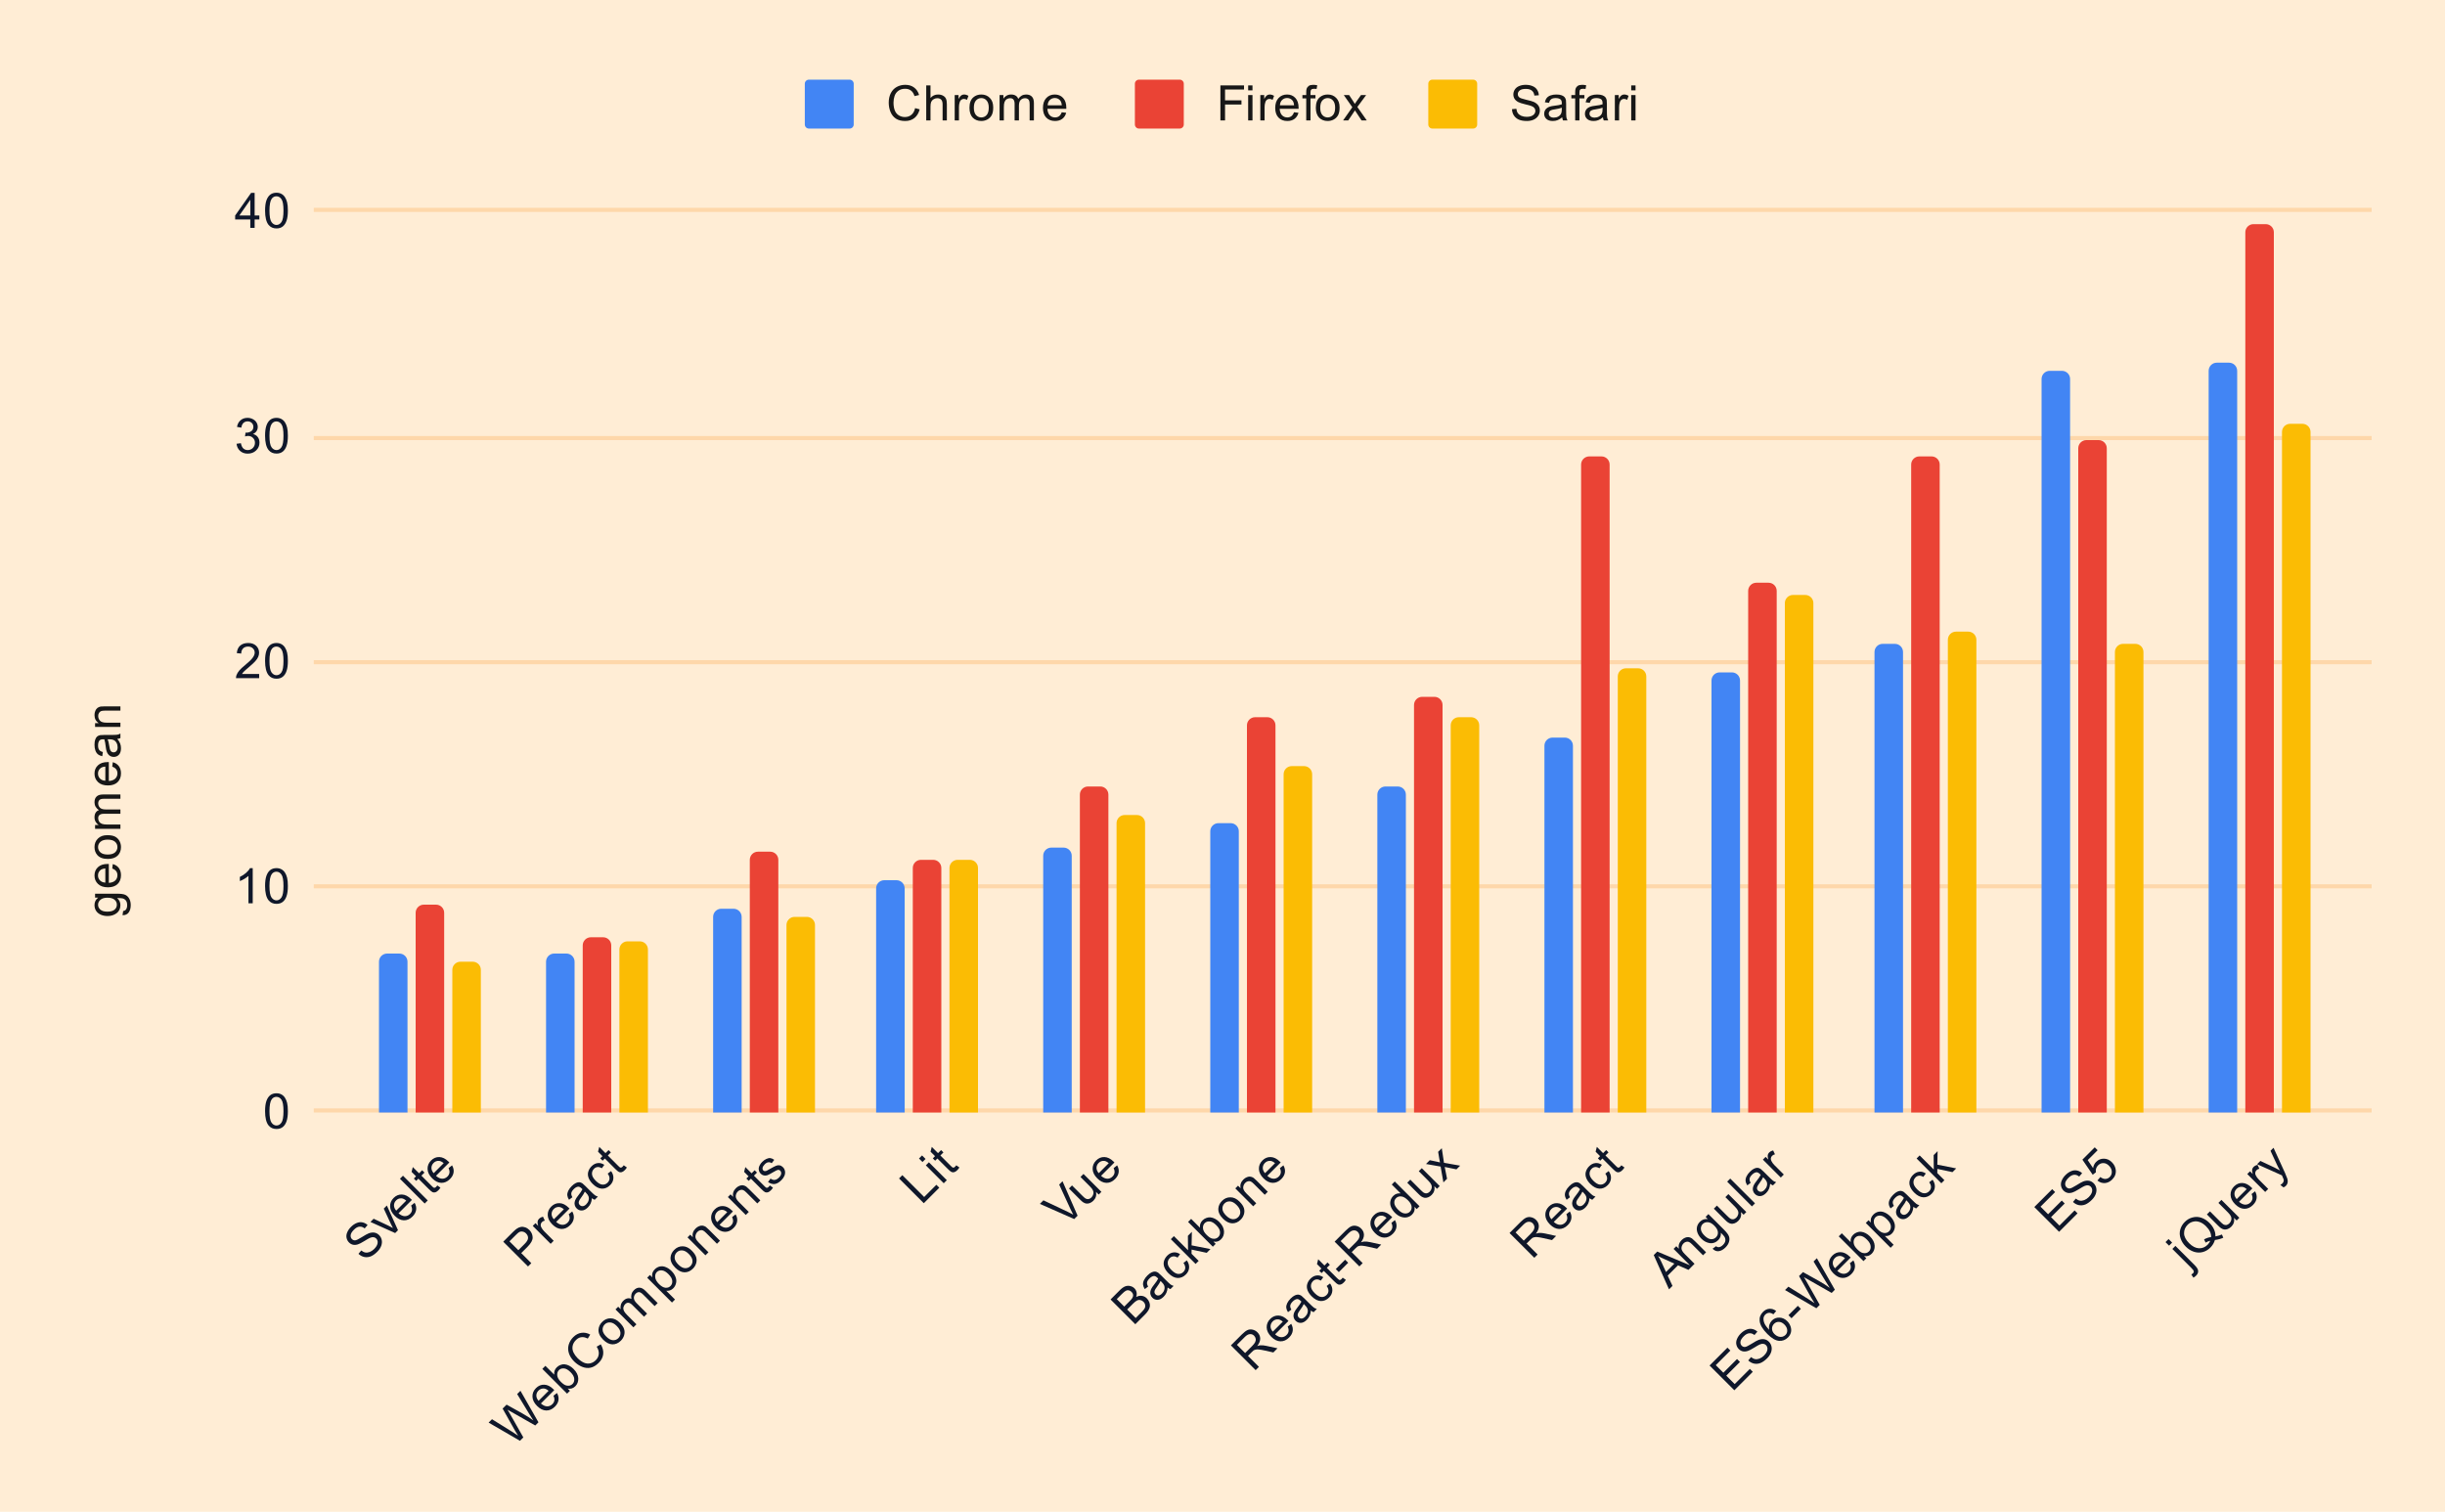 <svg version="1.1" viewBox="0.0 0.0 600.0 371.0" fill="none" stroke="none" stroke-linecap="square" stroke-miterlimit="10" xmlns:xlink="http://www.w3.org/1999/xlink" xmlns="http://www.w3.org/2000/svg">
	<path id="bkg" fill="#ffffff" d="M0 0L600.0 0L600.0 371.0L0 371.0L0 0Z" />
	<path class="divide" stroke="#333333" stroke-width="1.0" d="M77.5 272.5L581.5 272.5" />
	<path class="divide" stroke="#cccccc" stroke-width="1.0" d="M77.5 217.5L581.5 217.5" />
	<path class="divide" stroke="#cccccc" stroke-width="1.0" d="M77.5 162.5L581.5 162.5" />
	<path class="divide" stroke="#cccccc" stroke-width="1.0" d="M77.5 107.5L581.5 107.5" />
	<path class="divide" stroke="#cccccc" stroke-width="1.0" d="M77.5 51.5L581.5 51.5" />
	<clipPath id="id_0">
		<path d="M77.55 51.917L581.45 51.917L581.45 272.911L77.55 272.911L77.55 51.917Z" clip-rule="nonzero" />
	</clipPath>
	<path fill="#4285f4" clip-path="url(#id_0)" d="M100.0 273.0L93.0 273.0L93.0 236.0C93.0 234.895 93.895 234.0 95.0 234.0L98.0 234.0C99.105 234.0 100.0 234.895 100.0 236.0Z" />
	<path fill="#4285f4" clip-path="url(#id_0)" d="M141.0 273.0L134.0 273.0L134.0 236.0C134.0 234.895 134.895 234.0 136.0 234.0L139.0 234.0C140.105 234.0 141.0 234.895 141.0 236.0Z" />
	<path fill="#4285f4" clip-path="url(#id_0)" d="M182.0 273.0L175.0 273.0L175.0 225.0C175.0 223.895 175.895 223.0 177.0 223.0L180.0 223.0C181.105 223.0 182.0 223.895 182.0 225.0Z" />
	<path fill="#4285f4" clip-path="url(#id_0)" d="M222.0 273.0L215.0 273.0L215.0 218.0C215.0 216.895 215.895 216.0 217.0 216.0L220.0 216.0C221.105 216.0 222.0 216.895 222.0 218.0Z" />
	<path fill="#4285f4" clip-path="url(#id_0)" d="M263.0 273.0L256.0 273.0L256.0 210.0C256.0 208.895 256.895 208.0 258.0 208.0L261.0 208.0C262.105 208.0 263.0 208.895 263.0 210.0Z" />
	<path fill="#4285f4" clip-path="url(#id_0)" d="M304.0 273.0L297.0 273.0L297.0 204.0C297.0 202.895 297.895 202.0 299.0 202.0L302.0 202.0C303.105 202.0 304.0 202.895 304.0 204.0Z" />
	<path fill="#4285f4" clip-path="url(#id_0)" d="M345.0 273.0L338.0 273.0L338.0 195.0C338.0 193.895 338.895 193.0 340.0 193.0L343.0 193.0C344.105 193.0 345.0 193.895 345.0 195.0Z" />
	<path fill="#4285f4" clip-path="url(#id_0)" d="M386.0 273.0L379.0 273.0L379.0 183.0C379.0 181.895 379.895 181.0 381.0 181.0L384.0 181.0C385.105 181.0 386.0 181.895 386.0 183.0Z" />
	<path fill="#4285f4" clip-path="url(#id_0)" d="M427.0 273.0L420.0 273.0L420.0 167.0C420.0 165.895 420.895 165.0 422.0 165.0L425.0 165.0C426.105 165.0 427.0 165.895 427.0 167.0Z" />
	<path fill="#4285f4" clip-path="url(#id_0)" d="M467.0 273.0L460.0 273.0L460.0 160.0C460.0 158.895 460.895 158.0 462.0 158.0L465.0 158.0C466.105 158.0 467.0 158.895 467.0 160.0Z" />
	<path fill="#4285f4" clip-path="url(#id_0)" d="M508.0 273.0L501.0 273.0L501.0 93.0C501.0 91.895 501.895 91.0 503.0 91.0L506.0 91.0C507.105 91.0 508.0 91.895 508.0 93.0Z" />
	<path fill="#4285f4" clip-path="url(#id_0)" d="M549.0 273.0L542.0 273.0L542.0 91.0C542.0 89.895 542.895 89.0 544.0 89.0L547.0 89.0C548.105 89.0 549.0 89.895 549.0 91.0Z" />
	<path fill="#ea4335" clip-path="url(#id_0)" d="M109.0 273.0L102.0 273.0L102.0 224.0C102.0 222.895 102.895 222.0 104.0 222.0L107.0 222.0C108.105 222.0 109.0 222.895 109.0 224.0Z" />
	<path fill="#ea4335" clip-path="url(#id_0)" d="M150.0 273.0L143.0 273.0L143.0 232.0C143.0 230.895 143.895 230.0 145.0 230.0L148.0 230.0C149.105 230.0 150.0 230.895 150.0 232.0Z" />
	<path fill="#ea4335" clip-path="url(#id_0)" d="M191.0 273.0L184.0 273.0L184.0 211.0C184.0 209.895 184.895 209.0 186.0 209.0L189.0 209.0C190.105 209.0 191.0 209.895 191.0 211.0Z" />
	<path fill="#ea4335" clip-path="url(#id_0)" d="M231.0 273.0L224.0 273.0L224.0 213.0C224.0 211.895 224.895 211.0 226.0 211.0L229.0 211.0C230.105 211.0 231.0 211.895 231.0 213.0Z" />
	<path fill="#ea4335" clip-path="url(#id_0)" d="M272.0 273.0L265.0 273.0L265.0 195.0C265.0 193.895 265.895 193.0 267.0 193.0L270.0 193.0C271.105 193.0 272.0 193.895 272.0 195.0Z" />
	<path fill="#ea4335" clip-path="url(#id_0)" d="M313.0 273.0L306.0 273.0L306.0 178.0C306.0 176.895 306.895 176.0 308.0 176.0L311.0 176.0C312.105 176.0 313.0 176.895 313.0 178.0Z" />
	<path fill="#ea4335" clip-path="url(#id_0)" d="M354.0 273.0L347.0 273.0L347.0 173.0C347.0 171.895 347.895 171.0 349.0 171.0L352.0 171.0C353.105 171.0 354.0 171.895 354.0 173.0Z" />
	<path fill="#ea4335" clip-path="url(#id_0)" d="M395.0 273.0L388.0 273.0L388.0 114.0C388.0 112.895 388.895 112.0 390.0 112.0L393.0 112.0C394.105 112.0 395.0 112.895 395.0 114.0Z" />
	<path fill="#ea4335" clip-path="url(#id_0)" d="M436.0 273.0L429.0 273.0L429.0 145.0C429.0 143.895 429.895 143.0 431.0 143.0L434.0 143.0C435.105 143.0 436.0 143.895 436.0 145.0Z" />
	<path fill="#ea4335" clip-path="url(#id_0)" d="M476.0 273.0L469.0 273.0L469.0 114.0C469.0 112.895 469.895 112.0 471.0 112.0L474.0 112.0C475.105 112.0 476.0 112.895 476.0 114.0Z" />
	<path fill="#ea4335" clip-path="url(#id_0)" d="M517.0 273.0L510.0 273.0L510.0 110.0C510.0 108.895 510.895 108.0 512.0 108.0L515.0 108.0C516.105 108.0 517.0 108.895 517.0 110.0Z" />
	<path fill="#ea4335" clip-path="url(#id_0)" d="M558.0 273.0L551.0 273.0L551.0 57.0C551.0 55.895 551.895 55.0 553.0 55.0L556.0 55.0C557.105 55.0 558.0 55.895 558.0 57.0Z" />
	<path fill="#fbbc04" clip-path="url(#id_0)" d="M118.0 273.0L111.0 273.0L111.0 238.0C111.0 236.895 111.895 236.0 113.0 236.0L116.0 236.0C117.105 236.0 118.0 236.895 118.0 238.0Z" />
	<path fill="#fbbc04" clip-path="url(#id_0)" d="M159.0 273.0L152.0 273.0L152.0 233.0C152.0 231.895 152.895 231.0 154.0 231.0L157.0 231.0C158.105 231.0 159.0 231.895 159.0 233.0Z" />
	<path fill="#fbbc04" clip-path="url(#id_0)" d="M200.0 273.0L193.0 273.0L193.0 227.0C193.0 225.895 193.895 225.0 195.0 225.0L198.0 225.0C199.105 225.0 200.0 225.895 200.0 227.0Z" />
	<path fill="#fbbc04" clip-path="url(#id_0)" d="M240.0 273.0L233.0 273.0L233.0 213.0C233.0 211.895 233.895 211.0 235.0 211.0L238.0 211.0C239.105 211.0 240.0 211.895 240.0 213.0Z" />
	<path fill="#fbbc04" clip-path="url(#id_0)" d="M281.0 273.0L274.0 273.0L274.0 202.0C274.0 200.895 274.895 200.0 276.0 200.0L279.0 200.0C280.105 200.0 281.0 200.895 281.0 202.0Z" />
	<path fill="#fbbc04" clip-path="url(#id_0)" d="M322.0 273.0L315.0 273.0L315.0 190.0C315.0 188.895 315.895 188.0 317.0 188.0L320.0 188.0C321.105 188.0 322.0 188.895 322.0 190.0Z" />
	<path fill="#fbbc04" clip-path="url(#id_0)" d="M363.0 273.0L356.0 273.0L356.0 178.0C356.0 176.895 356.895 176.0 358.0 176.0L361.0 176.0C362.105 176.0 363.0 176.895 363.0 178.0Z" />
	<path fill="#fbbc04" clip-path="url(#id_0)" d="M404.0 273.0L397.0 273.0L397.0 166.0C397.0 164.895 397.895 164.0 399.0 164.0L402.0 164.0C403.105 164.0 404.0 164.895 404.0 166.0Z" />
	<path fill="#fbbc04" clip-path="url(#id_0)" d="M445.0 273.0L438.0 273.0L438.0 148.0C438.0 146.895 438.895 146.0 440.0 146.0L443.0 146.0C444.105 146.0 445.0 146.895 445.0 148.0Z" />
	<path fill="#fbbc04" clip-path="url(#id_0)" d="M485.0 273.0L478.0 273.0L478.0 157.0C478.0 155.895 478.895 155.0 480.0 155.0L483.0 155.0C484.105 155.0 485.0 155.895 485.0 157.0Z" />
	<path fill="#fbbc04" clip-path="url(#id_0)" d="M526.0 273.0L519.0 273.0L519.0 160.0C519.0 158.895 519.895 158.0 521.0 158.0L524.0 158.0C525.105 158.0 526.0 158.895 526.0 160.0Z" />
	<path fill="#fbbc04" clip-path="url(#id_0)" d="M567.0 273.0L560.0 273.0L560.0 106.0C560.0 104.895 560.895 104.0 562.0 104.0L565.0 104.0C566.105 104.0 567.0 104.895 567.0 106.0Z" />
	<path class="title" fill="#000000" d="M30.066 224.59L30.222 223.558Q30.691 223.496 30.909 223.199Q31.206 222.808 31.206 222.136Q31.206 221.402 30.909 221.011Q30.613 220.605 30.097 220.465Q29.769 220.371 28.738 220.386Q29.55 221.074 29.55 222.105Q29.55 223.386 28.628 224.09Q27.691 224.793 26.409 224.793Q25.519 224.793 24.769 224.48Q24.003 224.152 23.597 223.543Q23.191 222.933 23.191 222.105Q23.191 220.996 24.081 220.277L23.331 220.277L23.331 219.308L28.706 219.308Q30.159 219.308 30.769 219.605Q31.378 219.902 31.722 220.543Q32.081 221.183 32.081 222.121Q32.081 223.23 31.581 223.918Q31.081 224.605 30.066 224.59ZM26.331 223.715Q27.55 223.715 28.113 223.23Q28.675 222.746 28.675 222.011Q28.675 221.277 28.113 220.793Q27.55 220.293 26.363 220.293Q25.222 220.293 24.644 220.808Q24.066 221.308 24.066 222.027Q24.066 222.73 24.644 223.23Q25.206 223.715 26.331 223.715ZM27.55 213.136L27.675 212.043Q28.628 212.293 29.159 212.996Q29.691 213.699 29.691 214.777Q29.691 216.136 28.847 216.949Q28.003 217.746 26.488 217.746Q24.925 217.746 24.066 216.933Q23.191 216.121 23.191 214.84Q23.191 213.59 24.034 212.808Q24.878 212.011 26.425 212.011Q26.519 212.011 26.706 212.011L26.706 216.652Q27.738 216.59 28.284 216.074Q28.816 215.558 28.816 214.777Q28.816 214.199 28.519 213.793Q28.206 213.371 27.55 213.136ZM25.847 216.59L25.847 213.121Q25.05 213.183 24.659 213.511Q24.05 214.027 24.05 214.824Q24.05 215.558 24.534 216.058Q25.019 216.543 25.847 216.59ZM26.441 210.777Q24.706 210.777 23.878 209.824Q23.191 209.027 23.191 207.871Q23.191 206.59 24.034 205.777Q24.863 204.949 26.347 204.949Q27.55 204.949 28.238 205.308Q28.925 205.668 29.316 206.371Q29.691 207.058 29.691 207.871Q29.691 209.168 28.863 209.98Q28.019 210.777 26.441 210.777ZM26.441 209.699Q27.628 209.699 28.222 209.183Q28.816 208.652 28.816 207.871Q28.816 207.074 28.222 206.558Q27.628 206.043 26.409 206.043Q25.253 206.043 24.659 206.574Q24.066 207.09 24.066 207.871Q24.066 208.652 24.659 209.183Q25.238 209.699 26.441 209.699ZM29.55 203.386L23.331 203.386L23.331 202.449L24.206 202.449Q23.738 202.152 23.472 201.668Q23.191 201.183 23.191 200.558Q23.191 199.871 23.472 199.433Q23.753 198.98 24.269 198.808Q23.191 198.058 23.191 196.886Q23.191 195.949 23.706 195.465Q24.206 194.965 25.284 194.965L29.55 194.965L29.55 196.011L25.628 196.011Q25.003 196.011 24.722 196.121Q24.441 196.215 24.269 196.48Q24.097 196.746 24.097 197.121Q24.097 197.777 24.534 198.215Q24.972 198.636 25.941 198.636L29.55 198.636L29.55 199.699L25.503 199.699Q24.8 199.699 24.456 199.965Q24.097 200.215 24.097 200.793Q24.097 201.246 24.331 201.621Q24.566 201.996 25.019 202.168Q25.472 202.34 26.316 202.34L29.55 202.34L29.55 203.386ZM27.55 188.136L27.675 187.043Q28.628 187.293 29.159 187.996Q29.691 188.699 29.691 189.777Q29.691 191.136 28.847 191.949Q28.003 192.746 26.488 192.746Q24.925 192.746 24.066 191.933Q23.191 191.121 23.191 189.84Q23.191 188.59 24.034 187.808Q24.878 187.011 26.425 187.011Q26.519 187.011 26.706 187.011L26.706 191.652Q27.738 191.59 28.284 191.074Q28.816 190.558 28.816 189.777Q28.816 189.199 28.519 188.793Q28.206 188.371 27.55 188.136ZM25.847 191.59L25.847 188.121Q25.05 188.183 24.659 188.511Q24.05 189.027 24.05 189.824Q24.05 190.558 24.534 191.058Q25.019 191.543 25.847 191.59ZM28.784 181.324Q29.284 181.918 29.488 182.465Q29.691 182.996 29.691 183.621Q29.691 184.652 29.191 185.199Q28.691 185.746 27.909 185.746Q27.456 185.746 27.081 185.543Q26.691 185.34 26.472 184.996Q26.238 184.652 26.128 184.23Q26.034 183.933 25.956 183.293Q25.816 182.027 25.597 181.418Q25.378 181.418 25.331 181.418Q24.675 181.418 24.409 181.715Q24.066 182.121 24.066 182.918Q24.066 183.652 24.331 184.011Q24.581 184.371 25.238 184.543L25.097 185.574Q24.441 185.433 24.034 185.105Q23.628 184.777 23.409 184.168Q23.191 183.558 23.191 182.761Q23.191 181.965 23.378 181.465Q23.566 180.965 23.847 180.73Q24.128 180.496 24.566 180.402Q24.831 180.355 25.534 180.355L26.941 180.355Q28.409 180.355 28.8 180.293Q29.191 180.215 29.55 180.011L29.55 181.121Q29.222 181.277 28.784 181.324ZM26.425 181.418Q26.659 181.996 26.831 183.136Q26.925 183.793 27.05 184.058Q27.159 184.324 27.378 184.48Q27.597 184.621 27.878 184.621Q28.3 184.621 28.581 184.308Q28.863 183.98 28.863 183.371Q28.863 182.761 28.597 182.293Q28.331 181.808 27.863 181.59Q27.503 181.418 26.816 181.418L26.425 181.418ZM29.55 178.386L23.331 178.386L23.331 177.449L24.206 177.449Q23.191 176.761 23.191 175.465Q23.191 174.902 23.394 174.433Q23.597 173.949 23.925 173.715Q24.253 173.48 24.691 173.386Q24.988 173.34 25.722 173.34L29.55 173.34L29.55 174.386L25.769 174.386Q25.113 174.386 24.8 174.511Q24.488 174.636 24.3 174.949Q24.097 175.261 24.097 175.683Q24.097 176.355 24.534 176.855Q24.956 177.34 26.144 177.34L29.55 177.34L29.55 178.386Z" />
	<path class="txt" fill="#000000" d="M65.05 272.676Q65.05 271.145 65.362 270.223Q65.675 269.286 66.284 268.786Q66.909 268.286 67.847 268.286Q68.534 268.286 69.05 268.567Q69.581 268.848 69.925 269.38Q70.269 269.895 70.456 270.645Q70.644 271.395 70.644 272.676Q70.644 274.192 70.331 275.114Q70.034 276.036 69.409 276.551Q68.8 277.051 67.847 277.051Q66.612 277.051 65.894 276.161Q65.05 275.098 65.05 272.676ZM66.128 272.676Q66.128 274.786 66.628 275.489Q67.128 276.192 67.847 276.192Q68.581 276.192 69.066 275.489Q69.566 274.786 69.566 272.676Q69.566 270.551 69.066 269.864Q68.581 269.161 67.831 269.161Q67.112 269.161 66.675 269.77Q66.128 270.551 66.128 272.676Z" />
	<path class="txt" fill="#000000" d="M62.019 221.662L60.972 221.662L60.972 214.944Q60.581 215.303 59.956 215.678Q59.347 216.037 58.862 216.209L58.862 215.194Q59.737 214.772 60.394 214.194Q61.066 213.6 61.347 213.037L62.019 213.037L62.019 221.662ZM65.05 217.428Q65.05 215.897 65.362 214.975Q65.675 214.037 66.284 213.537Q66.909 213.037 67.847 213.037Q68.534 213.037 69.05 213.319Q69.581 213.6 69.925 214.131Q70.269 214.647 70.456 215.397Q70.644 216.147 70.644 217.428Q70.644 218.944 70.331 219.865Q70.034 220.787 69.409 221.303Q68.8 221.803 67.847 221.803Q66.612 221.803 65.894 220.912Q65.05 219.85 65.05 217.428ZM66.128 217.428Q66.128 219.537 66.628 220.24Q67.128 220.944 67.847 220.944Q68.581 220.944 69.066 220.24Q69.566 219.537 69.566 217.428Q69.566 215.303 69.066 214.615Q68.581 213.912 67.831 213.912Q67.112 213.912 66.675 214.522Q66.128 215.303 66.128 217.428Z" />
	<path class="txt" fill="#000000" d="M63.597 165.398L63.597 166.414L57.909 166.414Q57.909 166.039 58.034 165.679Q58.253 165.101 58.722 164.539Q59.206 163.976 60.112 163.242Q61.519 162.086 62.003 161.414Q62.503 160.742 62.503 160.148Q62.503 159.523 62.05 159.101Q61.597 158.664 60.878 158.664Q60.112 158.664 59.659 159.117Q59.206 159.57 59.191 160.383L58.112 160.273Q58.222 159.054 58.941 158.429Q59.675 157.789 60.909 157.789Q62.144 157.789 62.862 158.476Q63.581 159.164 63.581 160.179Q63.581 160.695 63.362 161.195Q63.159 161.679 62.659 162.242Q62.175 162.789 61.05 163.742Q60.097 164.539 59.816 164.836Q59.55 165.117 59.378 165.398L63.597 165.398ZM65.05 162.179Q65.05 160.648 65.362 159.726Q65.675 158.789 66.284 158.289Q66.909 157.789 67.847 157.789Q68.534 157.789 69.05 158.07Q69.581 158.351 69.925 158.883Q70.269 159.398 70.456 160.148Q70.644 160.898 70.644 162.179Q70.644 163.695 70.331 164.617Q70.034 165.539 69.409 166.054Q68.8 166.554 67.847 166.554Q66.612 166.554 65.894 165.664Q65.05 164.601 65.05 162.179ZM66.128 162.179Q66.128 164.289 66.628 164.992Q67.128 165.695 67.847 165.695Q68.581 165.695 69.066 164.992Q69.566 164.289 69.566 162.179Q69.566 160.054 69.066 159.367Q68.581 158.664 67.831 158.664Q67.112 158.664 66.675 159.273Q66.128 160.054 66.128 162.179Z" />
	<path class="txt" fill="#000000" d="M58.05 108.9L59.112 108.759Q59.284 109.65 59.722 110.056Q60.159 110.446 60.784 110.446Q61.534 110.446 62.05 109.931Q62.566 109.415 62.566 108.65Q62.566 107.931 62.081 107.462Q61.612 106.978 60.878 106.978Q60.581 106.978 60.128 107.103L60.253 106.165Q60.362 106.181 60.425 106.181Q61.097 106.181 61.628 105.837Q62.175 105.478 62.175 104.743Q62.175 104.165 61.784 103.79Q61.394 103.4 60.769 103.4Q60.159 103.4 59.737 103.79Q59.331 104.181 59.222 104.946L58.159 104.759Q58.347 103.712 59.034 103.134Q59.722 102.54 60.737 102.54Q61.441 102.54 62.034 102.853Q62.628 103.15 62.941 103.665Q63.253 104.181 63.253 104.775Q63.253 105.321 62.956 105.79Q62.659 106.243 62.081 106.509Q62.831 106.681 63.253 107.243Q63.675 107.79 63.675 108.634Q63.675 109.759 62.847 110.54Q62.034 111.321 60.784 111.321Q59.659 111.321 58.909 110.65Q58.159 109.962 58.05 108.9ZM65.05 106.931Q65.05 105.4 65.362 104.478Q65.675 103.54 66.284 103.04Q66.909 102.54 67.847 102.54Q68.534 102.54 69.05 102.821Q69.581 103.103 69.925 103.634Q70.269 104.15 70.456 104.9Q70.644 105.65 70.644 106.931Q70.644 108.446 70.331 109.368Q70.034 110.29 69.409 110.806Q68.8 111.306 67.847 111.306Q66.612 111.306 65.894 110.415Q65.05 109.353 65.05 106.931ZM66.128 106.931Q66.128 109.04 66.628 109.743Q67.128 110.446 67.847 110.446Q68.581 110.446 69.066 109.743Q69.566 109.04 69.566 106.931Q69.566 104.806 69.066 104.118Q68.581 103.415 67.831 103.415Q67.112 103.415 66.675 104.025Q66.128 104.806 66.128 106.931Z" />
	<path class="txt" fill="#000000" d="M61.425 55.917L61.425 53.854L57.706 53.854L57.706 52.885L61.628 47.323L62.487 47.323L62.487 52.885L63.644 52.885L63.644 53.854L62.487 53.854L62.487 55.917L61.425 55.917ZM61.425 52.885L61.425 49.026L58.737 52.885L61.425 52.885ZM65.05 51.682Q65.05 50.151 65.362 49.229Q65.675 48.292 66.284 47.792Q66.909 47.292 67.847 47.292Q68.534 47.292 69.05 47.573Q69.581 47.854 69.925 48.385Q70.269 48.901 70.456 49.651Q70.644 50.401 70.644 51.682Q70.644 53.198 70.331 54.12Q70.034 55.042 69.409 55.557Q68.8 56.057 67.847 56.057Q66.612 56.057 65.894 55.167Q65.05 54.104 65.05 51.682ZM66.128 51.682Q66.128 53.792 66.628 54.495Q67.128 55.198 67.847 55.198Q68.581 55.198 69.066 54.495Q69.566 53.792 69.566 51.682Q69.566 49.557 69.066 48.87Q68.581 48.167 67.831 48.167Q67.112 48.167 66.675 48.776Q66.128 49.557 66.128 51.682Z" />
	<path class="txt" fill="#000000" d="M87.966 307.681L88.651 306.864Q89.17 307.272 89.656 307.361Q90.142 307.449 90.739 307.228Q91.336 306.985 91.855 306.466Q92.308 306.013 92.529 305.527Q92.739 305.03 92.673 304.632Q92.606 304.212 92.33 303.936Q92.043 303.649 91.667 303.604Q91.28 303.549 90.761 303.781Q90.408 303.936 89.369 304.577Q88.342 305.206 87.833 305.361Q87.159 305.571 86.618 305.45Q86.066 305.317 85.646 304.897Q85.193 304.444 85.049 303.792Q84.905 303.118 85.204 302.422Q85.502 301.704 86.11 301.096Q86.784 300.422 87.524 300.124Q88.253 299.815 88.96 299.969Q89.656 300.113 90.209 300.621L89.491 301.45Q88.85 300.942 88.198 301.019Q87.546 301.074 86.85 301.77Q86.121 302.5 86.054 303.096Q85.988 303.693 86.364 304.068Q86.695 304.4 87.137 304.378Q87.579 304.356 88.772 303.604Q89.977 302.842 90.507 302.643Q91.291 302.367 91.921 302.488Q92.54 302.599 93.037 303.096Q93.523 303.582 93.678 304.289Q93.822 304.985 93.545 305.748Q93.258 306.499 92.606 307.151Q91.778 307.98 90.982 308.311Q90.187 308.62 89.38 308.455Q88.585 308.278 87.966 307.681ZM96.97 302.588L90.905 299.859L91.689 299.075L95.269 300.754Q95.843 301.041 96.429 301.362Q96.186 300.92 95.877 300.257L94.175 296.589L94.937 295.826L97.666 301.892L96.97 302.588ZM100.882 295.848L101.743 295.163Q102.241 296.014 102.119 296.887Q101.998 297.76 101.235 298.522Q100.274 299.483 99.103 299.461Q97.943 299.428 96.871 298.356Q95.766 297.251 95.733 296.069Q95.689 294.876 96.595 293.97Q97.479 293.086 98.628 293.13Q99.788 293.163 100.882 294.257Q100.948 294.324 101.08 294.456L97.799 297.738Q98.572 298.423 99.324 298.445Q100.064 298.456 100.616 297.903Q101.025 297.495 101.103 296.997Q101.18 296.478 100.882 295.848ZM97.236 297.086L99.688 294.633Q99.081 294.114 98.572 294.07Q97.777 294.003 97.213 294.567Q96.694 295.086 96.683 295.782Q96.683 296.467 97.236 297.086ZM104.218 295.34L98.142 289.263L98.893 288.512L104.97 294.589L104.218 295.34ZM107.323 290.91L108.085 291.451Q107.831 291.838 107.588 292.081Q107.179 292.49 106.837 292.589Q106.483 292.677 106.174 292.567Q105.876 292.445 105.202 291.771L102.671 289.241L102.13 289.783L101.556 289.208L102.097 288.667L101.003 287.573L101.301 286.391L102.837 287.926L103.588 287.175L104.163 287.75L103.412 288.501L105.986 291.075Q106.306 291.396 106.428 291.451Q106.561 291.495 106.704 291.462Q106.848 291.429 107.014 291.263Q107.146 291.131 107.323 290.91ZM110.074 286.656L110.936 285.971Q111.433 286.822 111.311 287.695Q111.19 288.567 110.428 289.33Q109.466 290.291 108.295 290.269Q107.135 290.236 106.063 289.164Q104.959 288.059 104.925 286.877Q104.881 285.684 105.787 284.778Q106.671 283.894 107.82 283.938Q108.98 283.971 110.074 285.065Q110.14 285.131 110.273 285.264L106.991 288.545Q107.765 289.23 108.516 289.252Q109.256 289.263 109.809 288.711Q110.218 288.302 110.295 287.805Q110.372 287.286 110.074 286.656ZM106.428 287.893L108.881 285.441Q108.273 284.921 107.765 284.877Q106.969 284.811 106.406 285.374Q105.887 285.894 105.876 286.59Q105.876 287.275 106.428 287.893Z" />
	<path class="txt" fill="#000000" d="M129.574 310.786L123.497 304.709L125.795 302.411Q126.392 301.815 126.768 301.549Q127.298 301.174 127.806 301.085Q128.326 300.986 128.878 301.185Q129.441 301.373 129.894 301.826Q130.668 302.599 130.712 303.638Q130.756 304.654 129.464 305.947L127.906 307.505L130.381 309.979L129.574 310.786ZM127.199 306.797L128.767 305.229Q129.552 304.444 129.585 303.836Q129.618 303.207 129.088 302.676Q128.712 302.301 128.248 302.234Q127.784 302.146 127.386 302.367Q127.121 302.522 126.58 303.063L125.022 304.621L127.199 306.797ZM135.131 305.229L130.734 300.831L131.408 300.157L132.071 300.82Q131.861 300.102 131.927 299.748Q131.994 299.373 132.259 299.108Q132.634 298.732 133.253 298.577L133.695 299.527Q133.253 299.638 132.988 299.903Q132.734 300.157 132.69 300.511Q132.646 300.842 132.833 301.185Q133.099 301.715 133.563 302.179L135.872 304.488L135.131 305.229ZM139.562 297.97L140.424 297.285Q140.921 298.135 140.799 299.008Q140.678 299.881 139.915 300.643Q138.954 301.605 137.783 301.583Q136.623 301.549 135.551 300.478Q134.446 299.373 134.413 298.191Q134.369 296.997 135.275 296.091Q136.159 295.207 137.308 295.252Q138.468 295.285 139.562 296.379Q139.628 296.445 139.761 296.577L136.479 299.859Q137.253 300.544 138.004 300.566Q138.744 300.577 139.297 300.025Q139.706 299.616 139.783 299.119Q139.86 298.599 139.562 297.97ZM135.916 299.207L138.369 296.754Q137.761 296.235 137.253 296.191Q136.457 296.125 135.894 296.688Q135.375 297.207 135.363 297.903Q135.363 298.588 135.916 299.207ZM145.252 294.025Q145.186 294.799 144.943 295.329Q144.711 295.848 144.269 296.29Q143.539 297.019 142.799 297.053Q142.059 297.086 141.506 296.533Q141.186 296.213 141.065 295.804Q140.932 295.384 141.02 294.986Q141.098 294.578 141.319 294.202Q141.462 293.926 141.86 293.418Q142.655 292.423 142.932 291.838Q142.777 291.683 142.744 291.65Q142.28 291.186 141.882 291.208Q141.352 291.252 140.788 291.816Q140.269 292.335 140.203 292.777Q140.125 293.208 140.468 293.793L139.639 294.423Q139.275 293.86 139.219 293.34Q139.164 292.821 139.44 292.235Q139.717 291.65 140.28 291.086Q140.844 290.523 141.33 290.302Q141.816 290.081 142.18 290.114Q142.545 290.147 142.921 290.39Q143.142 290.545 143.639 291.042L144.633 292.037Q145.672 293.075 145.992 293.307Q146.324 293.528 146.721 293.639L145.937 294.423Q145.594 294.301 145.252 294.025ZM143.517 292.423Q143.274 292.998 142.589 293.926Q142.191 294.456 142.092 294.732Q141.982 294.998 142.026 295.263Q142.081 295.517 142.28 295.716Q142.578 296.014 142.998 295.992Q143.429 295.959 143.86 295.528Q144.291 295.097 144.434 294.578Q144.589 294.047 144.412 293.561Q144.28 293.186 143.793 292.699L143.517 292.423ZM149.13 288.004L149.959 287.374Q150.588 288.247 150.522 289.175Q150.456 290.103 149.738 290.821Q148.832 291.727 147.694 291.694Q146.556 291.639 145.451 290.534Q144.744 289.827 144.445 289.065Q144.147 288.28 144.357 287.54Q144.578 286.788 145.152 286.214Q145.86 285.507 146.677 285.418Q147.495 285.308 148.301 285.849L147.683 286.689Q147.141 286.347 146.655 286.391Q146.158 286.424 145.782 286.8Q145.219 287.363 145.274 288.125Q145.318 288.877 146.191 289.75Q147.086 290.644 147.826 290.7Q148.566 290.755 149.108 290.214Q149.55 289.772 149.572 289.219Q149.605 288.656 149.13 288.004ZM153.074 285.96L153.837 286.501Q153.583 286.888 153.339 287.131Q152.931 287.54 152.588 287.639Q152.235 287.728 151.925 287.617Q151.627 287.496 150.953 286.822L148.423 284.292L147.881 284.833L147.307 284.258L147.848 283.717L146.755 282.623L147.053 281.441L148.589 282.977L149.34 282.225L149.914 282.8L149.163 283.551L151.737 286.126Q152.058 286.446 152.179 286.501Q152.312 286.545 152.456 286.512Q152.599 286.479 152.765 286.313Q152.897 286.181 153.074 285.96Z" />
	<path class="txt" fill="#000000" d="M127.596 353.566L119.906 349.102L120.735 348.274L125.651 351.334Q126.413 351.809 127.143 352.317Q126.402 351.113 126.292 350.914L123.342 345.666L124.314 344.694L128.259 346.893Q129.728 347.721 130.888 348.572Q130.424 347.887 129.861 346.948L126.911 342.098L127.717 341.291L132.137 349.025L131.352 349.809L125.452 346.451Q124.712 346.042 124.546 345.942Q124.867 346.44 125.077 346.826L128.424 352.737L127.596 353.566ZM135.816 342.517L136.678 341.832Q137.175 342.683 137.053 343.556Q136.932 344.429 136.169 345.191Q135.208 346.152 134.037 346.13Q132.877 346.097 131.805 345.025Q130.7 343.921 130.667 342.738Q130.623 341.545 131.529 340.639Q132.413 339.755 133.562 339.799Q134.722 339.833 135.816 340.926Q135.882 340.993 136.015 341.125L132.733 344.407Q133.507 345.092 134.258 345.114Q134.998 345.125 135.551 344.572Q135.959 344.164 136.037 343.666Q136.114 343.147 135.816 342.517ZM132.17 343.755L134.623 341.302Q134.015 340.783 133.507 340.739Q132.711 340.672 132.148 341.236Q131.628 341.755 131.617 342.451Q131.617 343.136 132.17 343.755ZM139.86 341.302L139.163 341.998L133.087 335.921L133.838 335.17L136.004 337.336Q135.893 336.275 136.622 335.546Q137.031 335.137 137.55 334.949Q138.07 334.739 138.6 334.805Q139.141 334.861 139.694 335.148Q140.246 335.435 140.721 335.91Q141.848 337.037 141.904 338.219Q141.959 339.402 141.185 340.175Q140.401 340.959 139.307 340.75L139.86 341.302ZM137.617 339.081Q138.401 339.866 138.976 339.998Q139.904 340.219 140.5 339.623Q140.987 339.137 140.92 338.363Q140.865 337.579 140.014 336.728Q139.152 335.866 138.401 335.8Q137.65 335.734 137.164 336.22Q136.678 336.706 136.744 337.501Q136.81 338.275 137.617 339.081ZM146.422 330.474L147.428 329.889Q148.157 331.126 148.024 332.297Q147.892 333.469 146.942 334.419Q145.958 335.402 144.942 335.623Q143.925 335.844 142.854 335.413Q141.771 334.971 140.898 334.098Q139.948 333.148 139.605 332.076Q139.263 331.005 139.561 329.977Q139.871 328.939 140.677 328.132Q141.583 327.226 142.666 327.072Q143.76 326.906 144.842 327.502L144.235 328.486Q143.362 328.033 142.655 328.143Q141.948 328.232 141.34 328.839Q140.644 329.535 140.511 330.353Q140.379 331.148 140.743 331.911Q141.119 332.662 141.727 333.27Q142.5 334.043 143.296 334.397Q144.102 334.739 144.865 334.551Q145.627 334.364 146.19 333.8Q146.864 333.126 146.942 332.275Q147.03 331.414 146.422 330.474ZM148.013 328.751Q146.787 327.524 146.875 326.265Q146.953 325.215 147.77 324.398Q148.676 323.492 149.847 323.514Q151.019 323.514 152.068 324.563Q152.919 325.414 153.151 326.154Q153.383 326.895 153.162 327.668Q152.941 328.419 152.367 328.994Q151.449 329.911 150.289 329.9Q149.129 329.867 148.013 328.751ZM148.776 327.989Q149.615 328.828 150.4 328.883Q151.195 328.928 151.748 328.375Q152.311 327.812 152.256 327.027Q152.201 326.243 151.339 325.381Q150.521 324.563 149.726 324.519Q148.941 324.464 148.389 325.016Q147.837 325.569 147.881 326.364Q147.925 327.138 148.776 327.989ZM155.438 325.724L151.041 321.326L151.704 320.663L152.322 321.282Q152.201 320.741 152.355 320.21Q152.499 319.669 152.941 319.227Q153.427 318.741 153.935 318.63Q154.455 318.509 154.941 318.752Q154.709 317.459 155.537 316.631Q156.2 315.968 156.907 315.99Q157.615 315.99 158.377 316.752L161.393 319.768L160.653 320.509L157.88 317.735Q157.438 317.294 157.162 317.172Q156.896 317.039 156.587 317.106Q156.278 317.172 156.013 317.437Q155.548 317.901 155.548 318.52Q155.56 319.128 156.245 319.813L158.797 322.365L158.045 323.116L155.184 320.255Q154.687 319.757 154.256 319.702Q153.825 319.625 153.416 320.034Q153.096 320.354 152.996 320.785Q152.897 321.216 153.096 321.658Q153.295 322.1 153.891 322.696L156.178 324.983L155.438 325.724ZM164.907 319.636L158.819 313.548L159.493 312.874L160.056 313.438Q159.968 312.863 160.101 312.399Q160.244 311.924 160.675 311.493Q161.238 310.93 161.957 310.786Q162.675 310.642 163.415 310.963Q164.166 311.272 164.796 311.902Q165.47 312.576 165.768 313.36Q166.078 314.134 165.901 314.885Q165.724 315.636 165.216 316.144Q164.84 316.52 164.387 316.664Q163.923 316.796 163.503 316.752L165.647 318.896L164.907 319.636ZM161.714 315.095Q162.564 315.946 163.316 316.012Q164.056 316.067 164.542 315.581Q165.039 315.084 164.973 314.31Q164.907 313.537 164.023 312.653Q163.183 311.813 162.432 311.747Q161.669 311.67 161.183 312.156Q160.708 312.631 160.786 313.438Q160.863 314.244 161.714 315.095ZM165.691 311.073Q164.465 309.847 164.553 308.587Q164.63 307.538 165.448 306.72Q166.354 305.814 167.525 305.836Q168.696 305.836 169.746 306.886Q170.597 307.737 170.829 308.477Q171.061 309.217 170.84 309.99Q170.619 310.742 170.044 311.316Q169.127 312.233 167.967 312.222Q166.807 312.189 165.691 311.073ZM166.453 310.311Q167.293 311.151 168.078 311.206Q168.873 311.25 169.425 310.698Q169.989 310.134 169.934 309.35Q169.878 308.565 169.017 307.703Q168.199 306.886 167.404 306.842Q166.619 306.786 166.067 307.339Q165.514 307.891 165.558 308.687Q165.603 309.46 166.453 310.311ZM173.116 308.046L168.718 303.649L169.381 302.986L170 303.604Q169.768 302.4 170.685 301.483Q171.083 301.085 171.558 300.897Q172.044 300.699 172.442 300.765Q172.839 300.831 173.215 301.074Q173.458 301.251 173.977 301.77L176.684 304.477L175.944 305.217L173.27 302.544Q172.806 302.08 172.497 301.947Q172.188 301.815 171.834 301.903Q171.469 301.98 171.171 302.279Q170.696 302.754 170.652 303.417Q170.608 304.057 171.447 304.897L173.856 307.306L173.116 308.046ZM179.656 298.677L180.518 297.992Q181.015 298.842 180.894 299.715Q180.772 300.588 180.01 301.351Q179.049 302.312 177.878 302.29Q176.718 302.256 175.646 301.185Q174.541 300.08 174.508 298.898Q174.464 297.704 175.37 296.798Q176.253 295.915 177.403 295.959Q178.563 295.992 179.656 297.086Q179.723 297.152 179.855 297.285L176.574 300.566Q177.347 301.251 178.099 301.273Q178.839 301.284 179.391 300.732Q179.8 300.323 179.877 299.826Q179.955 299.307 179.656 298.677ZM176.01 299.914L178.463 297.461Q177.856 296.942 177.347 296.898Q176.552 296.832 175.988 297.395Q175.469 297.914 175.458 298.61Q175.458 299.295 176.01 299.914ZM183.015 298.146L178.618 293.749L179.281 293.086L179.899 293.705Q179.667 292.501 180.584 291.584Q180.982 291.186 181.457 290.998Q181.943 290.799 182.341 290.865Q182.739 290.932 183.115 291.175Q183.358 291.352 183.877 291.871L186.584 294.578L185.844 295.318L183.17 292.644Q182.706 292.18 182.396 292.048Q182.087 291.915 181.734 292.003Q181.369 292.081 181.071 292.379Q180.596 292.854 180.551 293.517Q180.507 294.158 181.347 294.998L183.755 297.406L183.015 298.146ZM188.926 290.91L189.688 291.451Q189.434 291.838 189.191 292.081Q188.783 292.49 188.44 292.589Q188.086 292.677 187.777 292.567Q187.479 292.445 186.805 291.771L184.275 289.241L183.733 289.783L183.159 289.208L183.7 288.667L182.606 287.573L182.905 286.391L184.44 287.926L185.192 287.175L185.766 287.75L185.015 288.501L187.589 291.075Q187.91 291.396 188.031 291.451Q188.164 291.495 188.307 291.462Q188.451 291.429 188.617 291.263Q188.749 291.131 188.926 290.91ZM188.473 290.059L189.092 289.219Q189.6 289.595 190.108 289.551Q190.628 289.495 191.147 288.976Q191.655 288.468 191.699 288.026Q191.744 287.562 191.456 287.275Q191.202 287.021 190.838 287.098Q190.583 287.153 189.821 287.606Q188.794 288.214 188.33 288.391Q187.865 288.545 187.435 288.446Q187.004 288.346 186.672 288.015Q186.385 287.728 186.263 287.341Q186.142 286.954 186.208 286.557Q186.263 286.258 186.473 285.871Q186.683 285.485 187.037 285.131Q187.545 284.623 188.086 284.391Q188.628 284.137 189.07 284.203Q189.512 284.269 189.998 284.623L189.368 285.452Q188.992 285.164 188.562 285.22Q188.131 285.253 187.689 285.695Q187.18 286.203 187.136 286.601Q187.081 286.987 187.313 287.219Q187.457 287.363 187.656 287.385Q187.877 287.407 188.142 287.297Q188.296 287.23 188.992 286.822Q190.009 286.247 190.451 286.07Q190.893 285.894 191.324 285.971Q191.755 286.048 192.141 286.435Q192.517 286.811 192.627 287.363Q192.738 287.893 192.517 288.49Q192.285 289.076 191.766 289.595Q190.904 290.457 190.097 290.556Q189.291 290.633 188.473 290.059Z" />
	<path class="txt" fill="#000000" d="M226.7 295.263L220.624 289.186L221.43 288.38L226.789 293.738L229.783 290.744L230.501 291.462L226.7 295.263ZM226.38 285.153L225.518 284.292L226.27 283.54L227.131 284.402L226.38 285.153ZM231.595 290.368L227.198 285.971L227.949 285.22L232.346 289.617L231.595 290.368ZM234.678 285.96L235.44 286.501Q235.186 286.888 234.943 287.131Q234.534 287.54 234.191 287.639Q233.838 287.728 233.528 287.617Q233.23 287.496 232.556 286.822L230.026 284.292L229.485 284.833L228.91 284.258L229.452 283.717L228.358 282.623L228.656 281.441L230.192 282.977L230.943 282.225L231.518 282.8L230.766 283.551L233.341 286.126Q233.661 286.446 233.783 286.501Q233.915 286.545 234.059 286.512Q234.202 286.479 234.368 286.313Q234.501 286.181 234.678 285.96Z" />
	<path class="txt" fill="#000000" d="M263.613 299.152L255.183 295.428L256.056 294.556L262.055 297.395Q262.773 297.738 263.37 298.069Q263.016 297.428 262.707 296.743L259.923 290.689L260.74 289.871L264.442 298.323L263.613 299.152ZM269.623 293.141L268.972 292.49Q269.204 293.76 268.32 294.644Q267.933 295.031 267.447 295.23Q266.961 295.406 266.574 295.351Q266.176 295.285 265.779 295.02Q265.524 294.854 265.038 294.368L262.32 291.65L263.072 290.899L265.513 293.34Q266.088 293.915 266.342 294.081Q266.696 294.301 267.093 294.257Q267.491 294.191 267.834 293.849Q268.165 293.517 268.287 293.064Q268.408 292.589 268.231 292.169Q268.066 291.738 267.502 291.175L265.149 288.821L265.889 288.081L270.286 292.479L269.623 293.141ZM273.28 286.656L274.142 285.971Q274.639 286.822 274.518 287.695Q274.396 288.567 273.634 289.33Q272.673 290.291 271.502 290.269Q270.342 290.236 269.27 289.164Q268.165 288.059 268.132 286.877Q268.088 285.684 268.994 284.778Q269.878 283.894 271.027 283.938Q272.187 283.971 273.28 285.065Q273.347 285.131 273.479 285.264L270.198 288.545Q270.971 289.23 271.723 289.252Q272.463 289.263 273.015 288.711Q273.424 288.302 273.501 287.805Q273.579 287.286 273.28 286.656ZM269.634 287.893L272.087 285.441Q271.48 284.921 270.971 284.877Q270.176 284.811 269.612 285.374Q269.093 285.894 269.082 286.59Q269.082 287.275 269.634 287.893Z" />
	<path class="txt" fill="#000000" d="M278.605 324.961L272.529 318.885L274.816 316.597Q275.512 315.901 276.119 315.669Q276.727 315.437 277.346 315.592Q277.964 315.725 278.384 316.144Q278.771 316.531 278.904 317.084Q279.036 317.636 278.815 318.277Q279.533 317.89 280.218 318.001Q280.903 318.089 281.434 318.619Q281.853 319.039 282.052 319.592Q282.24 320.133 282.174 320.597Q282.108 321.061 281.798 321.569Q281.5 322.067 280.925 322.641L278.605 324.961ZM275.887 320.63L277.202 319.315Q277.732 318.785 277.898 318.487Q278.119 318.089 278.064 317.724Q277.998 317.349 277.677 317.028Q277.379 316.73 277.003 316.642Q276.627 316.553 276.274 316.752Q275.92 316.929 275.269 317.581L274.053 318.796L275.887 320.63ZM278.694 323.437L280.207 321.923Q280.594 321.536 280.715 321.348Q280.959 321.017 281.025 320.73Q281.091 320.42 280.992 320.078Q280.892 319.735 280.605 319.448Q280.262 319.106 279.832 319.028Q279.412 318.94 279.003 319.15Q278.594 319.36 278.009 319.945L276.605 321.348L278.694 323.437ZM286.538 315.946Q286.472 316.719 286.229 317.249Q285.997 317.769 285.555 318.211Q284.826 318.94 284.085 318.973Q283.345 319.006 282.793 318.454Q282.472 318.133 282.351 317.724Q282.218 317.305 282.306 316.907Q282.384 316.498 282.605 316.122Q282.748 315.846 283.146 315.338Q283.942 314.344 284.218 313.758Q284.063 313.603 284.03 313.57Q283.566 313.106 283.168 313.128Q282.638 313.172 282.074 313.736Q281.555 314.255 281.489 314.697Q281.412 315.128 281.754 315.714L280.925 316.343Q280.561 315.78 280.506 315.261Q280.45 314.741 280.727 314.156Q281.003 313.57 281.566 313.007Q282.13 312.443 282.616 312.222Q283.102 312.001 283.467 312.034Q283.831 312.068 284.207 312.311Q284.428 312.465 284.925 312.963L285.919 313.957Q286.958 314.995 287.278 315.227Q287.61 315.448 288.007 315.559L287.223 316.343Q286.881 316.222 286.538 315.946ZM284.803 314.344Q284.56 314.918 283.875 315.846Q283.478 316.377 283.378 316.653Q283.268 316.918 283.312 317.183Q283.367 317.437 283.566 317.636Q283.864 317.934 284.284 317.912Q284.715 317.879 285.146 317.448Q285.577 317.017 285.72 316.498Q285.875 315.968 285.698 315.482Q285.566 315.106 285.08 314.62L284.803 314.344ZM290.416 309.924L291.245 309.294Q291.875 310.167 291.808 311.095Q291.742 312.023 291.024 312.742Q290.118 313.648 288.98 313.614Q287.842 313.559 286.737 312.454Q286.03 311.747 285.731 310.985Q285.433 310.2 285.643 309.46Q285.864 308.709 286.439 308.134Q287.146 307.427 287.963 307.339Q288.781 307.228 289.587 307.77L288.969 308.609Q288.427 308.267 287.941 308.311Q287.444 308.344 287.068 308.72Q286.505 309.283 286.56 310.046Q286.604 310.797 287.477 311.67Q288.372 312.565 289.112 312.62Q289.853 312.675 290.394 312.134Q290.836 311.692 290.858 311.139Q290.891 310.576 290.416 309.924ZM293.399 310.167L287.322 304.091L288.074 303.339L291.543 306.808L291.51 303.262L292.482 302.29L292.416 305.604L297.045 306.521L296.128 307.438L292.416 306.643L292.405 307.67L294.151 309.416L293.399 310.167ZM298.327 305.24L297.631 305.936L291.554 299.859L292.305 299.108L294.471 301.273Q294.36 300.212 295.09 299.483Q295.498 299.075 296.018 298.887Q296.537 298.677 297.067 298.743Q297.609 298.798 298.161 299.086Q298.714 299.373 299.189 299.848Q300.316 300.975 300.371 302.157Q300.426 303.339 299.653 304.113Q298.868 304.897 297.774 304.687L298.327 305.24ZM296.084 303.019Q296.868 303.803 297.443 303.936Q298.371 304.157 298.968 303.56Q299.454 303.074 299.387 302.301Q299.332 301.516 298.482 300.666Q297.62 299.804 296.868 299.737Q296.117 299.671 295.631 300.157Q295.145 300.643 295.211 301.439Q295.277 302.212 296.084 303.019ZM300.117 299.052Q298.89 297.826 298.979 296.566Q299.056 295.517 299.874 294.699Q300.78 293.793 301.951 293.815Q303.122 293.815 304.172 294.865Q305.022 295.716 305.254 296.456Q305.486 297.196 305.265 297.97Q305.044 298.721 304.47 299.295Q303.553 300.212 302.393 300.201Q301.233 300.168 300.117 299.052ZM300.879 298.29Q301.719 299.13 302.503 299.185Q303.299 299.229 303.851 298.677Q304.415 298.113 304.359 297.329Q304.304 296.544 303.442 295.683Q302.625 294.865 301.829 294.821Q301.045 294.766 300.492 295.318Q299.94 295.87 299.984 296.666Q300.028 297.439 300.879 298.29ZM307.541 296.025L303.144 291.628L303.807 290.965L304.426 291.584Q304.194 290.379 305.111 289.462Q305.508 289.065 305.983 288.877Q306.47 288.678 306.867 288.744Q307.265 288.81 307.641 289.053Q307.884 289.23 308.403 289.75L311.11 292.456L310.37 293.197L307.696 290.523Q307.232 290.059 306.923 289.926Q306.613 289.794 306.26 289.882Q305.895 289.959 305.597 290.258Q305.122 290.733 305.077 291.396Q305.033 292.037 305.873 292.876L308.282 295.285L307.541 296.025ZM314.082 286.656L314.944 285.971Q315.441 286.822 315.32 287.695Q315.198 288.567 314.436 289.33Q313.474 290.291 312.303 290.269Q311.143 290.236 310.071 289.164Q308.967 288.059 308.933 286.877Q308.889 285.684 309.795 284.778Q310.679 283.894 311.828 283.938Q312.988 283.971 314.082 285.065Q314.148 285.131 314.281 285.264L311 288.545Q311.773 289.23 312.524 289.252Q313.264 289.263 313.817 288.711Q314.226 288.302 314.303 287.805Q314.38 287.286 314.082 286.656ZM310.436 287.893L312.889 285.441Q312.281 284.921 311.773 284.877Q310.977 284.811 310.414 285.374Q309.895 285.894 309.884 286.59Q309.884 287.275 310.436 287.893Z" />
	<path class="txt" fill="#000000" d="M308.137 336.231L302.061 330.154L304.756 327.458Q305.574 326.641 306.16 326.386Q306.745 326.132 307.419 326.298Q308.082 326.453 308.579 326.95Q309.231 327.602 309.253 328.464Q309.275 329.325 308.524 330.32Q308.999 330.154 309.308 330.132Q309.982 330.099 310.778 330.276L313.496 330.872L312.479 331.889L310.424 331.425Q309.518 331.226 308.999 331.171Q308.491 331.104 308.193 331.182Q307.894 331.237 307.651 331.369Q307.497 331.48 307.187 331.789L306.248 332.728L308.944 335.424L308.137 336.231ZM305.552 332.032L307.287 330.298Q307.828 329.756 308.027 329.336Q308.226 328.894 308.137 328.497Q308.049 328.077 307.751 327.779Q307.32 327.348 306.723 327.392Q306.138 327.425 305.464 328.099L303.541 330.021L305.552 332.032ZM315.993 325.547L316.855 324.862Q317.352 325.713 317.23 326.585Q317.109 327.458 316.346 328.221Q315.385 329.182 314.214 329.16Q313.054 329.127 311.982 328.055Q310.877 326.95 310.844 325.768Q310.8 324.575 311.706 323.669Q312.59 322.785 313.739 322.829Q314.899 322.862 315.993 323.956Q316.059 324.022 316.192 324.155L312.91 327.436Q313.684 328.121 314.435 328.143Q315.175 328.154 315.728 327.602Q316.136 327.193 316.214 326.696Q316.291 326.177 315.993 325.547ZM312.347 326.784L314.8 324.331Q314.192 323.812 313.684 323.768Q312.888 323.702 312.325 324.265Q311.805 324.784 311.794 325.481Q311.794 326.166 312.347 326.784ZM321.683 321.602Q321.617 322.376 321.373 322.906Q321.141 323.425 320.7 323.867Q319.97 324.597 319.23 324.63Q318.49 324.663 317.937 324.11Q317.617 323.79 317.495 323.381Q317.363 322.961 317.451 322.564Q317.529 322.155 317.75 321.779Q317.893 321.503 318.291 320.995Q319.086 320 319.363 319.415Q319.208 319.26 319.175 319.227Q318.711 318.763 318.313 318.785Q317.783 318.829 317.219 319.393Q316.7 319.912 316.634 320.354Q316.556 320.785 316.899 321.37L316.07 322Q315.706 321.437 315.65 320.917Q315.595 320.398 315.871 319.813Q316.148 319.227 316.711 318.664Q317.274 318.1 317.761 317.879Q318.247 317.658 318.611 317.691Q318.976 317.724 319.352 317.967Q319.573 318.122 320.07 318.619L321.064 319.614Q322.103 320.652 322.423 320.884Q322.755 321.105 323.152 321.216L322.368 322Q322.025 321.879 321.683 321.602ZM319.948 320Q319.705 320.575 319.02 321.503Q318.622 322.033 318.523 322.31Q318.412 322.575 318.457 322.84Q318.512 323.094 318.711 323.293Q319.009 323.591 319.429 323.569Q319.86 323.536 320.291 323.105Q320.722 322.674 320.865 322.155Q321.02 321.625 320.843 321.138Q320.711 320.763 320.224 320.277L319.948 320ZM325.561 315.581L326.39 314.951Q327.019 315.824 326.953 316.752Q326.887 317.68 326.169 318.398Q325.263 319.304 324.125 319.271Q322.987 319.216 321.882 318.111Q321.175 317.404 320.876 316.642Q320.578 315.857 320.788 315.117Q321.009 314.366 321.583 313.791Q322.291 313.084 323.108 312.996Q323.926 312.885 324.732 313.427L324.114 314.266Q323.572 313.924 323.086 313.968Q322.589 314.001 322.213 314.377Q321.65 314.94 321.705 315.703Q321.749 316.454 322.622 317.327Q323.517 318.222 324.257 318.277Q324.997 318.332 325.539 317.791Q325.981 317.349 326.003 316.796Q326.036 316.233 325.561 315.581ZM329.505 313.537L330.268 314.078Q330.013 314.465 329.77 314.708Q329.362 315.117 329.019 315.216Q328.666 315.305 328.356 315.194Q328.058 315.073 327.384 314.399L324.854 311.869L324.312 312.41L323.738 311.836L324.279 311.294L323.185 310.2L323.484 309.018L325.019 310.554L325.771 309.803L326.345 310.377L325.594 311.128L328.168 313.703Q328.489 314.023 328.61 314.078Q328.743 314.123 328.886 314.089Q329.03 314.056 329.196 313.891Q329.328 313.758 329.505 313.537ZM328.544 312.178L327.793 311.427L330.091 309.129L330.842 309.88L328.544 312.178ZM333.593 310.775L327.516 304.698L330.212 302.002Q331.03 301.185 331.615 300.931Q332.201 300.676 332.875 300.842Q333.538 300.997 334.035 301.494Q334.687 302.146 334.709 303.008Q334.731 303.87 333.98 304.864Q334.455 304.698 334.764 304.676Q335.438 304.643 336.234 304.82L338.952 305.416L337.935 306.433L335.88 305.969Q334.974 305.77 334.455 305.715Q333.947 305.648 333.648 305.726Q333.35 305.781 333.107 305.914Q332.952 306.024 332.643 306.333L331.704 307.272L334.4 309.968L333.593 310.775ZM331.008 306.576L332.742 304.842Q333.284 304.3 333.483 303.881Q333.682 303.439 333.593 303.041Q333.505 302.621 333.206 302.323Q332.776 301.892 332.179 301.936Q331.593 301.969 330.919 302.643L328.997 304.566L331.008 306.576ZM341.449 300.091L342.31 299.406Q342.808 300.257 342.686 301.13Q342.565 302.002 341.802 302.765Q340.841 303.726 339.67 303.704Q338.51 303.671 337.438 302.599Q336.333 301.494 336.3 300.312Q336.256 299.119 337.162 298.213Q338.046 297.329 339.195 297.373Q340.355 297.406 341.449 298.5Q341.515 298.566 341.648 298.699L338.366 301.98Q339.14 302.665 339.891 302.687Q340.631 302.698 341.183 302.146Q341.592 301.737 341.67 301.24Q341.747 300.721 341.449 300.091ZM337.803 301.328L340.255 298.876Q339.648 298.356 339.14 298.312Q338.344 298.246 337.781 298.809Q337.261 299.329 337.25 300.025Q337.25 300.71 337.803 301.328ZM347.658 296.71L347.106 296.158Q347.338 297.229 346.531 298.036Q346.001 298.566 345.271 298.721Q344.531 298.865 343.769 298.588Q343.007 298.312 342.333 297.638Q341.681 296.986 341.36 296.224Q341.04 295.462 341.206 294.743Q341.36 294.014 341.902 293.473Q342.299 293.075 342.774 292.932Q343.25 292.788 343.714 292.854L341.537 290.678L342.277 289.937L348.354 296.014L347.658 296.71ZM343.106 296.865Q343.957 297.716 344.73 297.782Q345.492 297.837 345.979 297.351Q346.465 296.865 346.409 296.125Q346.354 295.384 345.537 294.567Q344.631 293.661 343.857 293.594Q343.095 293.517 342.587 294.025Q342.089 294.522 342.167 295.263Q342.233 295.992 343.106 296.865ZM352.641 291.727L351.989 291.075Q352.221 292.346 351.337 293.23Q350.95 293.616 350.464 293.815Q349.978 293.992 349.591 293.937Q349.194 293.871 348.796 293.605Q348.542 293.44 348.056 292.954L345.338 290.236L346.089 289.484L348.531 291.926Q349.105 292.501 349.359 292.666Q349.713 292.887 350.111 292.843Q350.508 292.777 350.851 292.434Q351.182 292.103 351.304 291.65Q351.425 291.175 351.249 290.755Q351.083 290.324 350.52 289.761L348.166 287.407L348.906 286.667L353.304 291.064L352.641 291.727ZM354.21 290.158L353.525 286.269L349.934 285.639L350.862 284.711L352.563 285.065Q353.05 285.175 353.37 285.253Q353.271 284.8 353.215 284.435L352.917 282.656L353.812 281.761L354.353 285.352L358.32 286.048L357.414 286.954L355.138 286.49L354.53 286.369L355.105 289.263L354.21 290.158Z" />
	<path class="txt" fill="#000000" d="M376.516 308.654L370.439 302.577L373.135 299.881Q373.953 299.063 374.538 298.809Q375.124 298.555 375.798 298.721Q376.461 298.876 376.958 299.373Q377.61 300.025 377.632 300.886Q377.654 301.748 376.903 302.743Q377.378 302.577 377.687 302.555Q378.361 302.522 379.157 302.698L381.875 303.295L380.858 304.312L378.803 303.847Q377.897 303.649 377.378 303.593Q376.87 303.527 376.571 303.604Q376.273 303.66 376.03 303.792Q375.875 303.903 375.566 304.212L374.627 305.151L377.323 307.847L376.516 308.654ZM373.931 304.455L375.665 302.721Q376.207 302.179 376.406 301.759Q376.604 301.317 376.516 300.92Q376.428 300.5 376.129 300.201Q375.699 299.771 375.102 299.815Q374.516 299.848 373.842 300.522L371.92 302.444L373.931 304.455ZM384.372 297.97L385.233 297.285Q385.731 298.135 385.609 299.008Q385.488 299.881 384.725 300.643Q383.764 301.605 382.593 301.583Q381.433 301.549 380.361 300.478Q379.256 299.373 379.223 298.191Q379.179 296.997 380.085 296.091Q380.969 295.207 382.118 295.252Q383.278 295.285 384.372 296.379Q384.438 296.445 384.57 296.577L381.289 299.859Q382.062 300.544 382.814 300.566Q383.554 300.577 384.106 300.025Q384.515 299.616 384.593 299.119Q384.67 298.599 384.372 297.97ZM380.726 299.207L383.178 296.754Q382.571 296.235 382.062 296.191Q381.267 296.125 380.704 296.688Q380.184 297.207 380.173 297.903Q380.173 298.588 380.726 299.207ZM390.062 294.025Q389.995 294.799 389.752 295.329Q389.52 295.848 389.078 296.29Q388.349 297.019 387.609 297.053Q386.869 297.086 386.316 296.533Q385.996 296.213 385.874 295.804Q385.742 295.384 385.83 294.987Q385.907 294.578 386.128 294.202Q386.272 293.926 386.67 293.418Q387.465 292.423 387.741 291.838Q387.587 291.683 387.554 291.65Q387.09 291.186 386.692 291.208Q386.161 291.252 385.598 291.816Q385.079 292.335 385.012 292.777Q384.935 293.208 385.278 293.793L384.449 294.423Q384.084 293.86 384.029 293.34Q383.974 292.821 384.25 292.235Q384.526 291.65 385.09 291.086Q385.653 290.523 386.139 290.302Q386.626 290.081 386.99 290.114Q387.355 290.147 387.73 290.39Q387.951 290.545 388.449 291.042L389.443 292.037Q390.481 293.075 390.802 293.307Q391.133 293.528 391.531 293.639L390.747 294.423Q390.404 294.301 390.062 294.025ZM388.327 292.423Q388.084 292.998 387.399 293.926Q387.001 294.456 386.902 294.732Q386.791 294.998 386.835 295.263Q386.891 295.517 387.09 295.716Q387.388 296.014 387.808 295.992Q388.239 295.959 388.67 295.528Q389.1 295.097 389.244 294.578Q389.399 294.047 389.222 293.561Q389.089 293.186 388.603 292.7L388.327 292.423ZM393.94 288.004L394.768 287.374Q395.398 288.247 395.332 289.175Q395.265 290.103 394.547 290.821Q393.641 291.727 392.503 291.694Q391.365 291.639 390.26 290.534Q389.553 289.827 389.255 289.065Q388.957 288.28 389.167 287.54Q389.388 286.788 389.962 286.214Q390.669 285.507 391.487 285.418Q392.304 285.308 393.111 285.849L392.492 286.689Q391.951 286.347 391.465 286.391Q390.968 286.424 390.592 286.8Q390.028 287.363 390.084 288.125Q390.128 288.877 391.001 289.75Q391.896 290.644 392.636 290.7Q393.376 290.755 393.918 290.214Q394.36 289.772 394.382 289.219Q394.415 288.656 393.94 288.004ZM397.884 285.96L398.646 286.501Q398.392 286.888 398.149 287.131Q397.74 287.54 397.398 287.639Q397.044 287.728 396.735 287.617Q396.437 287.496 395.763 286.822L393.233 284.292L392.691 284.833L392.117 284.258L392.658 283.717L391.564 282.623L391.863 281.441L393.398 282.977L394.15 282.225L394.724 282.8L393.973 283.551L396.547 286.126Q396.868 286.446 396.989 286.501Q397.122 286.545 397.265 286.512Q397.409 286.479 397.575 286.313Q397.707 286.181 397.884 285.96Z" />
	<path class="txt" fill="#000000" d="M409.573 316.399L405.827 307.991L406.689 307.129L415.252 310.72L414.346 311.626L411.782 310.499L409.252 313.029L410.423 315.548L409.573 316.399ZM408.832 312.145L410.887 310.09L408.578 309.04Q407.518 308.576 406.888 308.212Q407.352 308.919 407.717 309.703L408.832 312.145ZM415.097 310.874L410.7 306.477L411.363 305.814L411.981 306.433Q411.749 305.229 412.666 304.312Q413.064 303.914 413.539 303.726Q414.025 303.527 414.423 303.593Q414.821 303.66 415.196 303.903Q415.439 304.079 415.959 304.599L418.666 307.306L417.925 308.046L415.252 305.372Q414.788 304.908 414.478 304.776Q414.169 304.643 413.815 304.731Q413.451 304.809 413.152 305.107Q412.677 305.582 412.633 306.245Q412.589 306.886 413.429 307.726L415.837 310.134L415.097 310.874ZM420.268 306.433L421.107 305.814Q421.483 306.101 421.848 306.046Q422.334 305.98 422.809 305.505Q423.328 304.985 423.394 304.499Q423.472 304.002 423.207 303.538Q423.041 303.24 422.301 302.522Q422.389 303.582 421.66 304.312Q420.754 305.217 419.605 305.063Q418.445 304.897 417.539 303.991Q416.909 303.361 416.6 302.61Q416.29 301.837 416.434 301.118Q416.577 300.4 417.163 299.815Q417.947 299.03 419.086 299.152L418.555 298.622L419.24 297.937L423.041 301.737Q424.068 302.765 424.289 303.406Q424.51 304.046 424.3 304.742Q424.102 305.45 423.439 306.112Q422.654 306.897 421.814 307.029Q420.975 307.162 420.268 306.433ZM418.246 303.173Q419.108 304.035 419.848 304.091Q420.588 304.146 421.107 303.626Q421.627 303.107 421.571 302.367Q421.527 301.616 420.688 300.776Q419.881 299.969 419.108 299.925Q418.345 299.87 417.837 300.378Q417.34 300.875 417.395 301.638Q417.45 302.378 418.246 303.173ZM427.88 298.091L427.228 297.439Q427.46 298.71 426.576 299.594Q426.19 299.98 425.704 300.179Q425.217 300.356 424.831 300.301Q424.433 300.235 424.035 299.969Q423.781 299.804 423.295 299.318L420.577 296.6L421.328 295.848L423.77 298.29Q424.345 298.865 424.599 299.03Q424.952 299.251 425.35 299.207Q425.748 299.141 426.09 298.798Q426.422 298.467 426.543 298.014Q426.665 297.539 426.488 297.119Q426.322 296.688 425.759 296.125L423.406 293.771L424.146 293.031L428.543 297.428L427.88 298.091ZM429.924 296.047L423.847 289.971L424.599 289.219L430.675 295.296L429.924 296.047ZM434.399 290.49Q434.332 291.263 434.089 291.793Q433.857 292.313 433.415 292.755Q432.686 293.484 431.946 293.517Q431.206 293.55 430.653 292.998Q430.333 292.677 430.211 292.269Q430.079 291.849 430.167 291.451Q430.245 291.042 430.465 290.667Q430.609 290.39 431.007 289.882Q431.802 288.888 432.079 288.302Q431.924 288.147 431.891 288.114Q431.427 287.65 431.029 287.672Q430.499 287.717 429.935 288.28Q429.416 288.799 429.35 289.241Q429.272 289.672 429.615 290.258L428.786 290.887Q428.421 290.324 428.366 289.805Q428.311 289.285 428.587 288.7Q428.863 288.114 429.427 287.551Q429.99 286.987 430.477 286.766Q430.963 286.545 431.327 286.579Q431.692 286.612 432.068 286.855Q432.288 287.009 432.786 287.507L433.78 288.501Q434.819 289.54 435.139 289.772Q435.471 289.993 435.868 290.103L435.084 290.887Q434.741 290.766 434.399 290.49ZM432.664 288.888Q432.421 289.462 431.736 290.39Q431.338 290.921 431.239 291.197Q431.128 291.462 431.173 291.727Q431.228 291.981 431.427 292.18Q431.725 292.478 432.145 292.456Q432.576 292.423 433.007 291.992Q433.438 291.561 433.581 291.042Q433.736 290.512 433.559 290.026Q433.426 289.65 432.94 289.164L432.664 288.888ZM437.006 288.965L432.609 284.568L433.283 283.894L433.946 284.557Q433.736 283.839 433.802 283.485Q433.868 283.109 434.134 282.844Q434.509 282.469 435.128 282.314L435.57 283.264Q435.128 283.375 434.863 283.64Q434.609 283.894 434.565 284.247Q434.52 284.579 434.708 284.921Q434.973 285.452 435.437 285.916L437.747 288.225L437.006 288.965Z" />
	<path class="txt" fill="#000000" d="M425.603 341.169L419.527 335.093L423.913 330.706L424.631 331.425L421.051 335.004L422.908 336.861L426.266 333.502L426.985 334.22L423.626 337.579L425.692 339.645L429.415 335.921L430.133 336.64L425.603 341.169ZM429.017 333.844L429.702 333.027Q430.222 333.435 430.708 333.524Q431.194 333.612 431.791 333.391Q432.387 333.148 432.907 332.629Q433.36 332.176 433.581 331.69Q433.79 331.193 433.724 330.795Q433.658 330.375 433.382 330.099Q433.094 329.812 432.719 329.767Q432.332 329.712 431.813 329.944Q431.459 330.099 430.421 330.74Q429.393 331.369 428.885 331.524Q428.211 331.734 427.67 331.612Q427.117 331.48 426.697 331.06Q426.244 330.607 426.101 329.955Q425.957 329.281 426.255 328.585Q426.554 327.867 427.161 327.259Q427.835 326.585 428.576 326.287Q429.305 325.978 430.012 326.132Q430.708 326.276 431.26 326.784L430.542 327.613Q429.901 327.105 429.249 327.182Q428.598 327.237 427.902 327.933Q427.172 328.662 427.106 329.259Q427.04 329.856 427.415 330.231Q427.747 330.563 428.189 330.541Q428.631 330.519 429.824 329.767Q431.028 329.005 431.559 328.806Q432.343 328.53 432.973 328.651Q433.592 328.762 434.089 329.259Q434.575 329.745 434.73 330.452Q434.873 331.148 434.597 331.911Q434.31 332.662 433.658 333.314Q432.829 334.143 432.034 334.474Q431.238 334.783 430.432 334.618Q429.636 334.441 429.017 333.844ZM435.879 321.724L435.194 322.519Q434.652 322.177 434.277 322.155Q433.647 322.144 433.205 322.586Q432.851 322.939 432.774 323.414Q432.697 324.022 432.984 324.729Q433.271 325.414 434.166 326.331Q434.022 325.657 434.21 325.072Q434.409 324.475 434.84 324.044Q435.58 323.304 436.652 323.337Q437.735 323.359 438.597 324.221Q439.171 324.796 439.414 325.547Q439.657 326.276 439.491 326.972Q439.315 327.657 438.773 328.198Q437.834 329.138 436.564 329.038Q435.293 328.939 433.724 327.37Q431.956 325.602 431.813 324.155Q431.68 322.895 432.641 321.934Q433.36 321.216 434.221 321.172Q435.083 321.105 435.879 321.724ZM435.459 327.381Q435.845 327.768 436.354 327.966Q436.862 328.143 437.337 328.044Q437.823 327.933 438.155 327.602Q438.619 327.138 438.586 326.42Q438.541 325.69 437.889 325.039Q437.26 324.409 436.553 324.387Q435.857 324.354 435.348 324.862Q434.84 325.37 434.851 326.088Q434.873 326.795 435.459 327.381ZM439.635 323.492L438.884 322.74L441.182 320.442L441.933 321.194L439.635 323.492ZM445.734 321.039L438.044 316.575L438.873 315.747L443.789 318.807Q444.552 319.282 445.281 319.791Q444.541 318.586 444.43 318.387L441.48 313.139L442.452 312.167L446.397 314.366Q447.866 315.194 449.026 316.045Q448.562 315.36 447.999 314.421L445.049 309.571L445.855 308.764L450.275 316.498L449.49 317.283L443.591 313.924Q442.85 313.515 442.685 313.416Q443.005 313.913 443.215 314.299L446.563 320.21L445.734 321.039ZM453.954 309.99L454.816 309.305Q455.313 310.156 455.191 311.029Q455.07 311.902 454.308 312.664Q453.346 313.625 452.175 313.603Q451.015 313.57 449.943 312.498Q448.839 311.394 448.805 310.211Q448.761 309.018 449.667 308.112Q450.551 307.228 451.7 307.273Q452.86 307.306 453.954 308.399Q454.02 308.466 454.153 308.598L450.872 311.88Q451.645 312.565 452.396 312.587Q453.136 312.598 453.689 312.045Q454.098 311.637 454.175 311.139Q454.252 310.62 453.954 309.99ZM450.308 311.228L452.761 308.775Q452.153 308.256 451.645 308.212Q450.849 308.145 450.286 308.709Q449.767 309.228 449.756 309.924Q449.756 310.609 450.308 311.228ZM457.998 308.775L457.302 309.471L451.225 303.394L451.976 302.643L454.142 304.809Q454.031 303.748 454.761 303.019Q455.169 302.61 455.689 302.422Q456.208 302.212 456.738 302.279Q457.28 302.334 457.832 302.621Q458.385 302.908 458.86 303.383Q459.987 304.51 460.042 305.693Q460.097 306.875 459.324 307.648Q458.539 308.433 457.445 308.223L457.998 308.775ZM455.755 306.554Q456.539 307.339 457.114 307.471Q458.042 307.692 458.639 307.096Q459.125 306.61 459.058 305.836Q459.003 305.052 458.152 304.201Q457.291 303.339 456.539 303.273Q455.788 303.207 455.302 303.693Q454.816 304.179 454.882 304.974Q454.948 305.748 455.755 306.554ZM463.953 306.201L457.865 300.113L458.539 299.439L459.103 300.003Q459.014 299.428 459.147 298.964Q459.291 298.489 459.721 298.058Q460.285 297.495 461.003 297.351Q461.721 297.207 462.461 297.528Q463.213 297.837 463.842 298.467Q464.516 299.141 464.815 299.925Q465.124 300.699 464.947 301.45Q464.771 302.201 464.262 302.709Q463.887 303.085 463.434 303.229Q462.97 303.361 462.55 303.317L464.693 305.461L463.953 306.201ZM460.76 301.66Q461.611 302.511 462.362 302.577Q463.102 302.632 463.588 302.146Q464.086 301.649 464.019 300.875Q463.953 300.102 463.069 299.218Q462.229 298.378 461.478 298.312Q460.716 298.235 460.23 298.721Q459.755 299.196 459.832 300.003Q459.909 300.809 460.76 301.66ZM469.544 296.147Q469.477 296.92 469.234 297.45Q469.002 297.97 468.56 298.412Q467.831 299.141 467.091 299.174Q466.351 299.207 465.798 298.655Q465.478 298.334 465.356 297.925Q465.224 297.506 465.312 297.108Q465.389 296.699 465.61 296.323Q465.754 296.047 466.152 295.539Q466.947 294.545 467.223 293.959Q467.069 293.804 467.036 293.771Q466.571 293.307 466.174 293.329Q465.643 293.373 465.08 293.937Q464.561 294.456 464.494 294.898Q464.417 295.329 464.76 295.915L463.931 296.544Q463.566 295.981 463.511 295.462Q463.456 294.942 463.732 294.357Q464.008 293.771 464.572 293.208Q465.135 292.644 465.621 292.423Q466.107 292.202 466.472 292.235Q466.837 292.269 467.212 292.512Q467.433 292.666 467.93 293.163L468.925 294.158Q469.963 295.196 470.284 295.428Q470.615 295.649 471.013 295.76L470.229 296.544Q469.886 296.423 469.544 296.147ZM467.809 294.545Q467.566 295.119 466.881 296.047Q466.483 296.577 466.384 296.854Q466.273 297.119 466.317 297.384Q466.373 297.638 466.571 297.837Q466.87 298.135 467.29 298.113Q467.721 298.08 468.151 297.649Q468.582 297.218 468.726 296.699Q468.881 296.169 468.704 295.683Q468.571 295.307 468.085 294.821L467.809 294.545ZM473.422 290.125L474.25 289.495Q474.88 290.368 474.814 291.296Q474.747 292.224 474.029 292.943Q473.123 293.849 471.985 293.815Q470.847 293.76 469.742 292.655Q469.035 291.948 468.737 291.186Q468.439 290.401 468.649 289.661Q468.87 288.91 469.444 288.335Q470.151 287.628 470.969 287.54Q471.786 287.429 472.593 287.971L471.974 288.81Q471.433 288.468 470.947 288.512Q470.45 288.545 470.074 288.921Q469.51 289.484 469.566 290.247Q469.61 290.998 470.483 291.871Q471.378 292.766 472.118 292.821Q472.858 292.876 473.399 292.335Q473.841 291.893 473.864 291.341Q473.897 290.777 473.422 290.125ZM476.405 290.368L470.328 284.292L471.079 283.54L474.549 287.01L474.515 283.463L475.488 282.491L475.421 285.805L480.051 286.722L479.134 287.639L475.421 286.844L475.41 287.871L477.156 289.617L476.405 290.368Z" />
	<path class="txt" fill="#000000" d="M505.296 302.279L499.219 296.202L503.606 291.816L504.324 292.534L500.744 296.113L502.6 297.97L505.959 294.611L506.677 295.329L503.318 298.688L505.384 300.754L509.108 297.031L509.826 297.749L505.296 302.279ZM508.71 294.953L509.395 294.136Q509.914 294.545 510.4 294.633Q510.887 294.721 511.483 294.5Q512.08 294.257 512.599 293.738Q513.052 293.285 513.273 292.799Q513.483 292.302 513.417 291.904Q513.35 291.484 513.074 291.208Q512.787 290.921 512.411 290.877Q512.025 290.821 511.505 291.053Q511.152 291.208 510.113 291.849Q509.086 292.479 508.577 292.633Q507.903 292.843 507.362 292.722Q506.81 292.589 506.39 292.169Q505.937 291.716 505.793 291.064Q505.649 290.39 505.948 289.694Q506.246 288.976 506.854 288.368Q507.528 287.695 508.268 287.396Q508.997 287.087 509.704 287.242Q510.4 287.385 510.953 287.893L510.235 288.722Q509.594 288.214 508.942 288.291Q508.29 288.346 507.594 289.042Q506.865 289.772 506.799 290.368Q506.732 290.965 507.108 291.341Q507.439 291.672 507.881 291.65Q508.323 291.628 509.517 290.877Q510.721 290.114 511.251 289.915Q512.036 289.639 512.665 289.761Q513.284 289.871 513.781 290.368Q514.267 290.854 514.422 291.562Q514.566 292.258 514.289 293.02Q514.002 293.771 513.35 294.423Q512.522 295.252 511.726 295.583Q510.931 295.893 510.124 295.727Q509.329 295.55 508.71 294.953ZM514.698 289.694L515.416 288.844Q516.079 289.33 516.676 289.308Q517.284 289.274 517.737 288.821Q518.267 288.291 518.234 287.507Q518.201 286.722 517.538 286.059Q516.897 285.418 516.168 285.418Q515.439 285.396 514.853 285.982Q514.499 286.336 514.367 286.8Q514.245 287.253 514.334 287.672L513.549 288.28L511.019 284.579L514.046 281.551L514.754 282.259L512.323 284.689L513.638 286.645Q513.792 285.717 514.389 285.12Q515.184 284.325 516.278 284.336Q517.383 284.336 518.256 285.209Q519.073 286.026 519.206 287.109Q519.35 288.424 518.344 289.429Q517.516 290.258 516.521 290.324Q515.538 290.379 514.698 289.694Z" />
	<path class="txt" fill="#000000" d="M532.287 305.682L531.414 304.809L532.165 304.057L533.038 304.93L532.287 305.682ZM538.264 313.537L537.756 312.764Q538.043 312.587 538.165 312.465Q538.397 312.233 538.353 311.968Q538.319 311.714 537.712 311.106L533.093 306.488L533.845 305.737L538.485 310.377Q539.292 311.184 539.402 311.714Q539.546 312.41 538.927 313.029Q538.618 313.338 538.264 313.537ZM543.667 303.406Q544.617 303.229 545.258 302.941L545.589 303.737Q544.694 304.146 543.534 304.289Q543.236 305.339 542.418 306.157Q541.59 306.985 540.518 307.261Q539.457 307.527 538.375 307.173Q537.292 306.82 536.386 305.914Q535.491 305.019 535.115 303.914Q534.74 302.809 535.027 301.748Q535.314 300.688 536.143 299.859Q536.983 299.019 538.065 298.754Q539.148 298.467 540.22 298.831Q541.291 299.196 542.197 300.102Q542.949 300.853 543.313 301.682Q543.689 302.5 543.667 303.406ZM540.872 304.146Q541.767 303.649 542.606 303.582Q542.662 302.223 541.369 300.931Q540.629 300.19 539.822 299.892Q539.015 299.594 538.231 299.782Q537.447 299.947 536.85 300.544Q535.944 301.45 535.966 302.665Q535.988 303.859 537.215 305.085Q538.397 306.267 539.623 306.322Q540.838 306.367 541.755 305.45Q542.186 305.019 542.396 304.477Q541.778 304.61 541.258 304.93L540.872 304.146ZM548.871 299.505L548.219 298.854Q548.451 300.124 547.567 301.008Q547.18 301.395 546.694 301.594Q546.208 301.77 545.821 301.715Q545.424 301.649 545.026 301.384Q544.772 301.218 544.286 300.732L541.568 298.014L542.319 297.262L544.761 299.704Q545.335 300.279 545.589 300.445Q545.943 300.665 546.341 300.621Q546.738 300.555 547.081 300.212Q547.412 299.881 547.534 299.428Q547.655 298.953 547.479 298.533Q547.313 298.102 546.749 297.539L544.396 295.185L545.136 294.445L549.534 298.842L548.871 299.505ZM552.528 293.02L553.39 292.335Q553.887 293.186 553.765 294.058Q553.644 294.931 552.881 295.694Q551.92 296.655 550.749 296.633Q549.589 296.6 548.517 295.528Q547.412 294.423 547.379 293.241Q547.335 292.048 548.241 291.142Q549.125 290.258 550.274 290.302Q551.434 290.335 552.528 291.429Q552.594 291.495 552.727 291.628L549.445 294.909Q550.219 295.594 550.97 295.616Q551.71 295.627 552.263 295.075Q552.671 294.666 552.749 294.169Q552.826 293.65 552.528 293.02ZM548.882 294.257L551.335 291.805Q550.727 291.285 550.219 291.241Q549.423 291.175 548.86 291.738Q548.34 292.258 548.329 292.954Q548.329 293.639 548.882 294.257ZM555.876 292.501L551.478 288.103L552.152 287.429L552.815 288.092Q552.605 287.374 552.671 287.021Q552.738 286.645 553.003 286.38Q553.379 286.004 553.997 285.849L554.439 286.8Q553.997 286.91 553.732 287.175Q553.478 287.429 553.434 287.783Q553.39 288.114 553.577 288.457Q553.843 288.987 554.307 289.451L556.616 291.76L555.876 292.501ZM560.372 291.385L559.588 290.777Q559.897 290.6 560.085 290.412Q560.328 290.169 560.383 289.937Q560.461 289.705 560.417 289.462Q560.361 289.274 560.085 288.667Q560.041 288.6 559.975 288.424L553.887 285.695L554.693 284.888L558.152 286.512Q558.814 286.822 559.499 287.219Q559.113 286.568 558.803 285.905L557.179 282.402L557.92 281.662L560.726 287.805Q561.168 288.799 561.3 289.219Q561.477 289.794 561.378 290.225Q561.3 290.656 560.947 291.009Q560.737 291.219 560.372 291.385Z" />
	<path fill="#4285f4" d="M197.5 20.55C197.5 19.998 197.948 19.55 198.5 19.55L208.5 19.55C209.052 19.55 209.5 19.998 209.5 20.55L209.5 30.55C209.5 31.102 209.052 31.55 208.5 31.55L198.5 31.55C197.948 31.55 197.5 31.102 197.5 30.55Z" />
	<path class="title" fill="#1a1a1a" d="M224.562 26.534L225.688 26.831Q225.328 28.222 224.406 28.956Q223.484 29.691 222.141 29.691Q220.75 29.691 219.875 29.128Q219.0 28.566 218.547 27.503Q218.094 26.425 218.094 25.191Q218.094 23.847 218.609 22.847Q219.125 21.847 220.062 21.331Q221.016 20.816 222.156 20.816Q223.438 20.816 224.312 21.472Q225.203 22.128 225.547 23.316L224.422 23.581Q224.125 22.644 223.547 22.222Q222.984 21.784 222.125 21.784Q221.141 21.784 220.469 22.269Q219.812 22.738 219.531 23.534Q219.266 24.331 219.266 25.191Q219.266 26.284 219.578 27.097Q219.906 27.909 220.578 28.316Q221.25 28.722 222.047 28.722Q223.0 28.722 223.656 28.175Q224.328 27.628 224.562 26.534ZM227.297 29.55L227.297 20.956L228.344 20.956L228.344 24.034Q229.078 23.191 230.203 23.191Q230.906 23.191 231.406 23.472Q231.922 23.738 232.141 24.222Q232.359 24.691 232.359 25.613L232.359 29.55L231.312 29.55L231.312 25.613Q231.312 24.816 230.969 24.456Q230.625 24.097 230.0 24.097Q229.531 24.097 229.109 24.347Q228.703 24.581 228.516 25.003Q228.344 25.409 228.344 26.144L228.344 29.55L227.297 29.55ZM234.281 29.55L234.281 23.331L235.234 23.331L235.234 24.269Q235.594 23.613 235.891 23.409Q236.203 23.191 236.578 23.191Q237.109 23.191 237.656 23.519L237.297 24.503Q236.906 24.269 236.531 24.269Q236.172 24.269 235.891 24.488Q235.625 24.691 235.516 25.066Q235.328 25.628 235.328 26.284L235.328 29.55L234.281 29.55ZM237.906 26.441Q237.906 24.706 238.859 23.878Q239.656 23.191 240.812 23.191Q242.094 23.191 242.906 24.034Q243.734 24.863 243.734 26.347Q243.734 27.55 243.375 28.238Q243.016 28.925 242.312 29.316Q241.625 29.691 240.812 29.691Q239.516 29.691 238.703 28.863Q237.906 28.019 237.906 26.441ZM238.984 26.441Q238.984 27.628 239.5 28.222Q240.031 28.816 240.812 28.816Q241.609 28.816 242.125 28.222Q242.641 27.628 242.641 26.409Q242.641 25.253 242.109 24.659Q241.594 24.066 240.812 24.066Q240.031 24.066 239.5 24.659Q238.984 25.238 238.984 26.441ZM245.297 29.55L245.297 23.331L246.234 23.331L246.234 24.206Q246.531 23.738 247.016 23.472Q247.5 23.191 248.125 23.191Q248.812 23.191 249.25 23.472Q249.703 23.753 249.875 24.269Q250.625 23.191 251.797 23.191Q252.734 23.191 253.219 23.706Q253.719 24.206 253.719 25.284L253.719 29.55L252.672 29.55L252.672 25.628Q252.672 25.003 252.562 24.722Q252.469 24.441 252.203 24.269Q251.938 24.097 251.562 24.097Q250.906 24.097 250.469 24.534Q250.047 24.972 250.047 25.941L250.047 29.55L248.984 29.55L248.984 25.503Q248.984 24.8 248.719 24.456Q248.469 24.097 247.891 24.097Q247.438 24.097 247.062 24.331Q246.688 24.566 246.516 25.019Q246.344 25.472 246.344 26.316L246.344 29.55L245.297 29.55ZM260.547 27.55L261.641 27.675Q261.391 28.628 260.688 29.159Q259.984 29.691 258.906 29.691Q257.547 29.691 256.734 28.847Q255.938 28.003 255.938 26.488Q255.938 24.925 256.75 24.066Q257.562 23.191 258.844 23.191Q260.094 23.191 260.875 24.034Q261.672 24.878 261.672 26.425Q261.672 26.519 261.672 26.706L257.031 26.706Q257.094 27.738 257.609 28.284Q258.125 28.816 258.906 28.816Q259.484 28.816 259.891 28.519Q260.312 28.206 260.547 27.55ZM257.094 25.847L260.562 25.847Q260.5 25.05 260.172 24.659Q259.656 24.05 258.859 24.05Q258.125 24.05 257.625 24.534Q257.141 25.019 257.094 25.847Z" />
	<path fill="#ea4335" d="M278.5 20.55C278.5 19.998 278.948 19.55 279.5 19.55L289.5 19.55C290.052 19.55 290.5 19.998 290.5 20.55L290.5 30.55C290.5 31.102 290.052 31.55 289.5 31.55L279.5 31.55C278.948 31.55 278.5 31.102 278.5 30.55Z" />
	<path class="title" fill="#1a1a1a" d="M299.484 29.55L299.484 20.956L305.281 20.956L305.281 21.972L300.625 21.972L300.625 24.628L304.656 24.628L304.656 25.644L300.625 25.644L300.625 29.55L299.484 29.55ZM306.297 22.175L306.297 20.956L307.359 20.956L307.359 22.175L306.297 22.175ZM306.297 29.55L306.297 23.331L307.359 23.331L307.359 29.55L306.297 29.55ZM309.281 29.55L309.281 23.331L310.234 23.331L310.234 24.269Q310.594 23.613 310.891 23.409Q311.203 23.191 311.578 23.191Q312.109 23.191 312.656 23.519L312.297 24.503Q311.906 24.269 311.531 24.269Q311.172 24.269 310.891 24.488Q310.625 24.691 310.516 25.066Q310.328 25.628 310.328 26.284L310.328 29.55L309.281 29.55ZM317.547 27.55L318.641 27.675Q318.391 28.628 317.688 29.159Q316.984 29.691 315.906 29.691Q314.547 29.691 313.734 28.847Q312.938 28.003 312.938 26.488Q312.938 24.925 313.75 24.066Q314.562 23.191 315.844 23.191Q317.094 23.191 317.875 24.034Q318.672 24.878 318.672 26.425Q318.672 26.519 318.672 26.706L314.031 26.706Q314.094 27.738 314.609 28.284Q315.125 28.816 315.906 28.816Q316.484 28.816 316.891 28.519Q317.312 28.206 317.547 27.55ZM314.094 25.847L317.562 25.847Q317.5 25.05 317.172 24.659Q316.656 24.05 315.859 24.05Q315.125 24.05 314.625 24.534Q314.141 25.019 314.094 25.847ZM320.547 29.55L320.547 24.144L319.609 24.144L319.609 23.331L320.547 23.331L320.547 22.659Q320.547 22.034 320.656 21.738Q320.812 21.316 321.188 21.066Q321.578 20.816 322.266 20.816Q322.719 20.816 323.25 20.925L323.094 21.831Q322.766 21.784 322.469 21.784Q321.984 21.784 321.781 21.988Q321.594 22.191 321.594 22.753L321.594 23.331L322.812 23.331L322.812 24.144L321.594 24.144L321.594 29.55L320.547 29.55ZM322.906 26.441Q322.906 24.706 323.859 23.878Q324.656 23.191 325.812 23.191Q327.094 23.191 327.906 24.034Q328.734 24.863 328.734 26.347Q328.734 27.55 328.375 28.238Q328.016 28.925 327.312 29.316Q326.625 29.691 325.812 29.691Q324.516 29.691 323.703 28.863Q322.906 28.019 322.906 26.441ZM323.984 26.441Q323.984 27.628 324.5 28.222Q325.031 28.816 325.812 28.816Q326.609 28.816 327.125 28.222Q327.641 27.628 327.641 26.409Q327.641 25.253 327.109 24.659Q326.594 24.066 325.812 24.066Q325.031 24.066 324.5 24.659Q323.984 25.238 323.984 26.441ZM329.594 29.55L331.859 26.316L329.766 23.331L331.078 23.331L332.031 24.784Q332.297 25.206 332.469 25.488Q332.719 25.097 332.938 24.8L333.984 23.331L335.25 23.331L333.094 26.253L335.406 29.55L334.125 29.55L332.844 27.613L332.5 27.097L330.859 29.55L329.594 29.55Z" />
	<path fill="#fbbc04" d="M350.5 20.55C350.5 19.998 350.948 19.55 351.5 19.55L361.5 19.55C362.052 19.55 362.5 19.998 362.5 20.55L362.5 30.55C362.5 31.102 362.052 31.55 361.5 31.55L351.5 31.55C350.948 31.55 350.5 31.102 350.5 30.55Z" />
	<path class="title" fill="#1a1a1a" d="M371.047 26.784L372.109 26.691Q372.188 27.347 372.469 27.753Q372.75 28.159 373.328 28.425Q373.922 28.675 374.656 28.675Q375.297 28.675 375.797 28.488Q376.297 28.284 376.531 27.956Q376.781 27.613 376.781 27.222Q376.781 26.816 376.547 26.519Q376.312 26.206 375.781 26.003Q375.422 25.863 374.234 25.581Q373.062 25.3 372.594 25.05Q371.969 24.722 371.672 24.253Q371.375 23.769 371.375 23.175Q371.375 22.534 371.734 21.972Q372.109 21.394 372.812 21.113Q373.531 20.816 374.391 20.816Q375.344 20.816 376.078 21.128Q376.812 21.425 377.203 22.034Q377.594 22.628 377.625 23.378L376.531 23.456Q376.438 22.644 375.922 22.238Q375.422 21.816 374.438 21.816Q373.406 21.816 372.938 22.191Q372.469 22.566 372.469 23.097Q372.469 23.566 372.797 23.863Q373.125 24.159 374.5 24.472Q375.891 24.784 376.406 25.019Q377.156 25.378 377.516 25.909Q377.875 26.425 377.875 27.128Q377.875 27.816 377.484 28.425Q377.094 29.019 376.359 29.363Q375.625 29.691 374.703 29.691Q373.531 29.691 372.734 29.363Q371.953 29.019 371.5 28.331Q371.062 27.644 371.047 26.784ZM383.359 28.784Q382.766 29.284 382.219 29.488Q381.688 29.691 381.062 29.691Q380.031 29.691 379.484 29.191Q378.938 28.691 378.938 27.909Q378.938 27.456 379.141 27.081Q379.344 26.691 379.688 26.472Q380.031 26.238 380.453 26.128Q380.75 26.034 381.391 25.956Q382.656 25.816 383.266 25.597Q383.266 25.378 383.266 25.331Q383.266 24.675 382.969 24.409Q382.562 24.066 381.766 24.066Q381.031 24.066 380.672 24.331Q380.312 24.581 380.141 25.238L379.109 25.097Q379.25 24.441 379.578 24.034Q379.906 23.628 380.516 23.409Q381.125 23.191 381.922 23.191Q382.719 23.191 383.219 23.378Q383.719 23.566 383.953 23.847Q384.188 24.128 384.281 24.566Q384.328 24.831 384.328 25.534L384.328 26.941Q384.328 28.409 384.391 28.8Q384.469 29.191 384.672 29.55L383.562 29.55Q383.406 29.222 383.359 28.784ZM383.266 26.425Q382.688 26.659 381.547 26.831Q380.891 26.925 380.625 27.05Q380.359 27.159 380.203 27.378Q380.062 27.597 380.062 27.878Q380.062 28.3 380.375 28.581Q380.703 28.863 381.312 28.863Q381.922 28.863 382.391 28.597Q382.875 28.331 383.094 27.863Q383.266 27.503 383.266 26.816L383.266 26.425ZM386.547 29.55L386.547 24.144L385.609 24.144L385.609 23.331L386.547 23.331L386.547 22.659Q386.547 22.034 386.656 21.738Q386.812 21.316 387.188 21.066Q387.578 20.816 388.266 20.816Q388.719 20.816 389.25 20.925L389.094 21.831Q388.766 21.784 388.469 21.784Q387.984 21.784 387.781 21.988Q387.594 22.191 387.594 22.753L387.594 23.331L388.812 23.331L388.812 24.144L387.594 24.144L387.594 29.55L386.547 29.55ZM393.359 28.784Q392.766 29.284 392.219 29.488Q391.688 29.691 391.062 29.691Q390.031 29.691 389.484 29.191Q388.938 28.691 388.938 27.909Q388.938 27.456 389.141 27.081Q389.344 26.691 389.688 26.472Q390.031 26.238 390.453 26.128Q390.75 26.034 391.391 25.956Q392.656 25.816 393.266 25.597Q393.266 25.378 393.266 25.331Q393.266 24.675 392.969 24.409Q392.562 24.066 391.766 24.066Q391.031 24.066 390.672 24.331Q390.312 24.581 390.141 25.238L389.109 25.097Q389.25 24.441 389.578 24.034Q389.906 23.628 390.516 23.409Q391.125 23.191 391.922 23.191Q392.719 23.191 393.219 23.378Q393.719 23.566 393.953 23.847Q394.188 24.128 394.281 24.566Q394.328 24.831 394.328 25.534L394.328 26.941Q394.328 28.409 394.391 28.8Q394.469 29.191 394.672 29.55L393.562 29.55Q393.406 29.222 393.359 28.784ZM393.266 26.425Q392.688 26.659 391.547 26.831Q390.891 26.925 390.625 27.05Q390.359 27.159 390.203 27.378Q390.062 27.597 390.062 27.878Q390.062 28.3 390.375 28.581Q390.703 28.863 391.312 28.863Q391.922 28.863 392.391 28.597Q392.875 28.331 393.094 27.863Q393.266 27.503 393.266 26.816L393.266 26.425ZM396.281 29.55L396.281 23.331L397.234 23.331L397.234 24.269Q397.594 23.613 397.891 23.409Q398.203 23.191 398.578 23.191Q399.109 23.191 399.656 23.519L399.297 24.503Q398.906 24.269 398.531 24.269Q398.172 24.269 397.891 24.488Q397.625 24.691 397.516 25.066Q397.328 25.628 397.328 26.284L397.328 29.55L396.281 29.55ZM400.297 22.175L400.297 20.956L401.359 20.956L401.359 22.175L400.297 22.175ZM400.297 29.55L400.297 23.331L401.359 23.331L401.359 29.55L400.297 29.55Z" />
	<style>
		#bkg { fill: #ffedd5; }
		.txt { fill: #0f172a; }
		.title { fill: #171717; }
		.divide { stroke: #fed7aa; }
		@media (prefers-color-scheme: dark) {
		#bkg { fill: #0f172a; }
		.txt { fill: #f1f5f9; }
		.title { fill: #ffedd5; }
		.divide { stroke: #1e293b; }
		}
	</style>
</svg>
